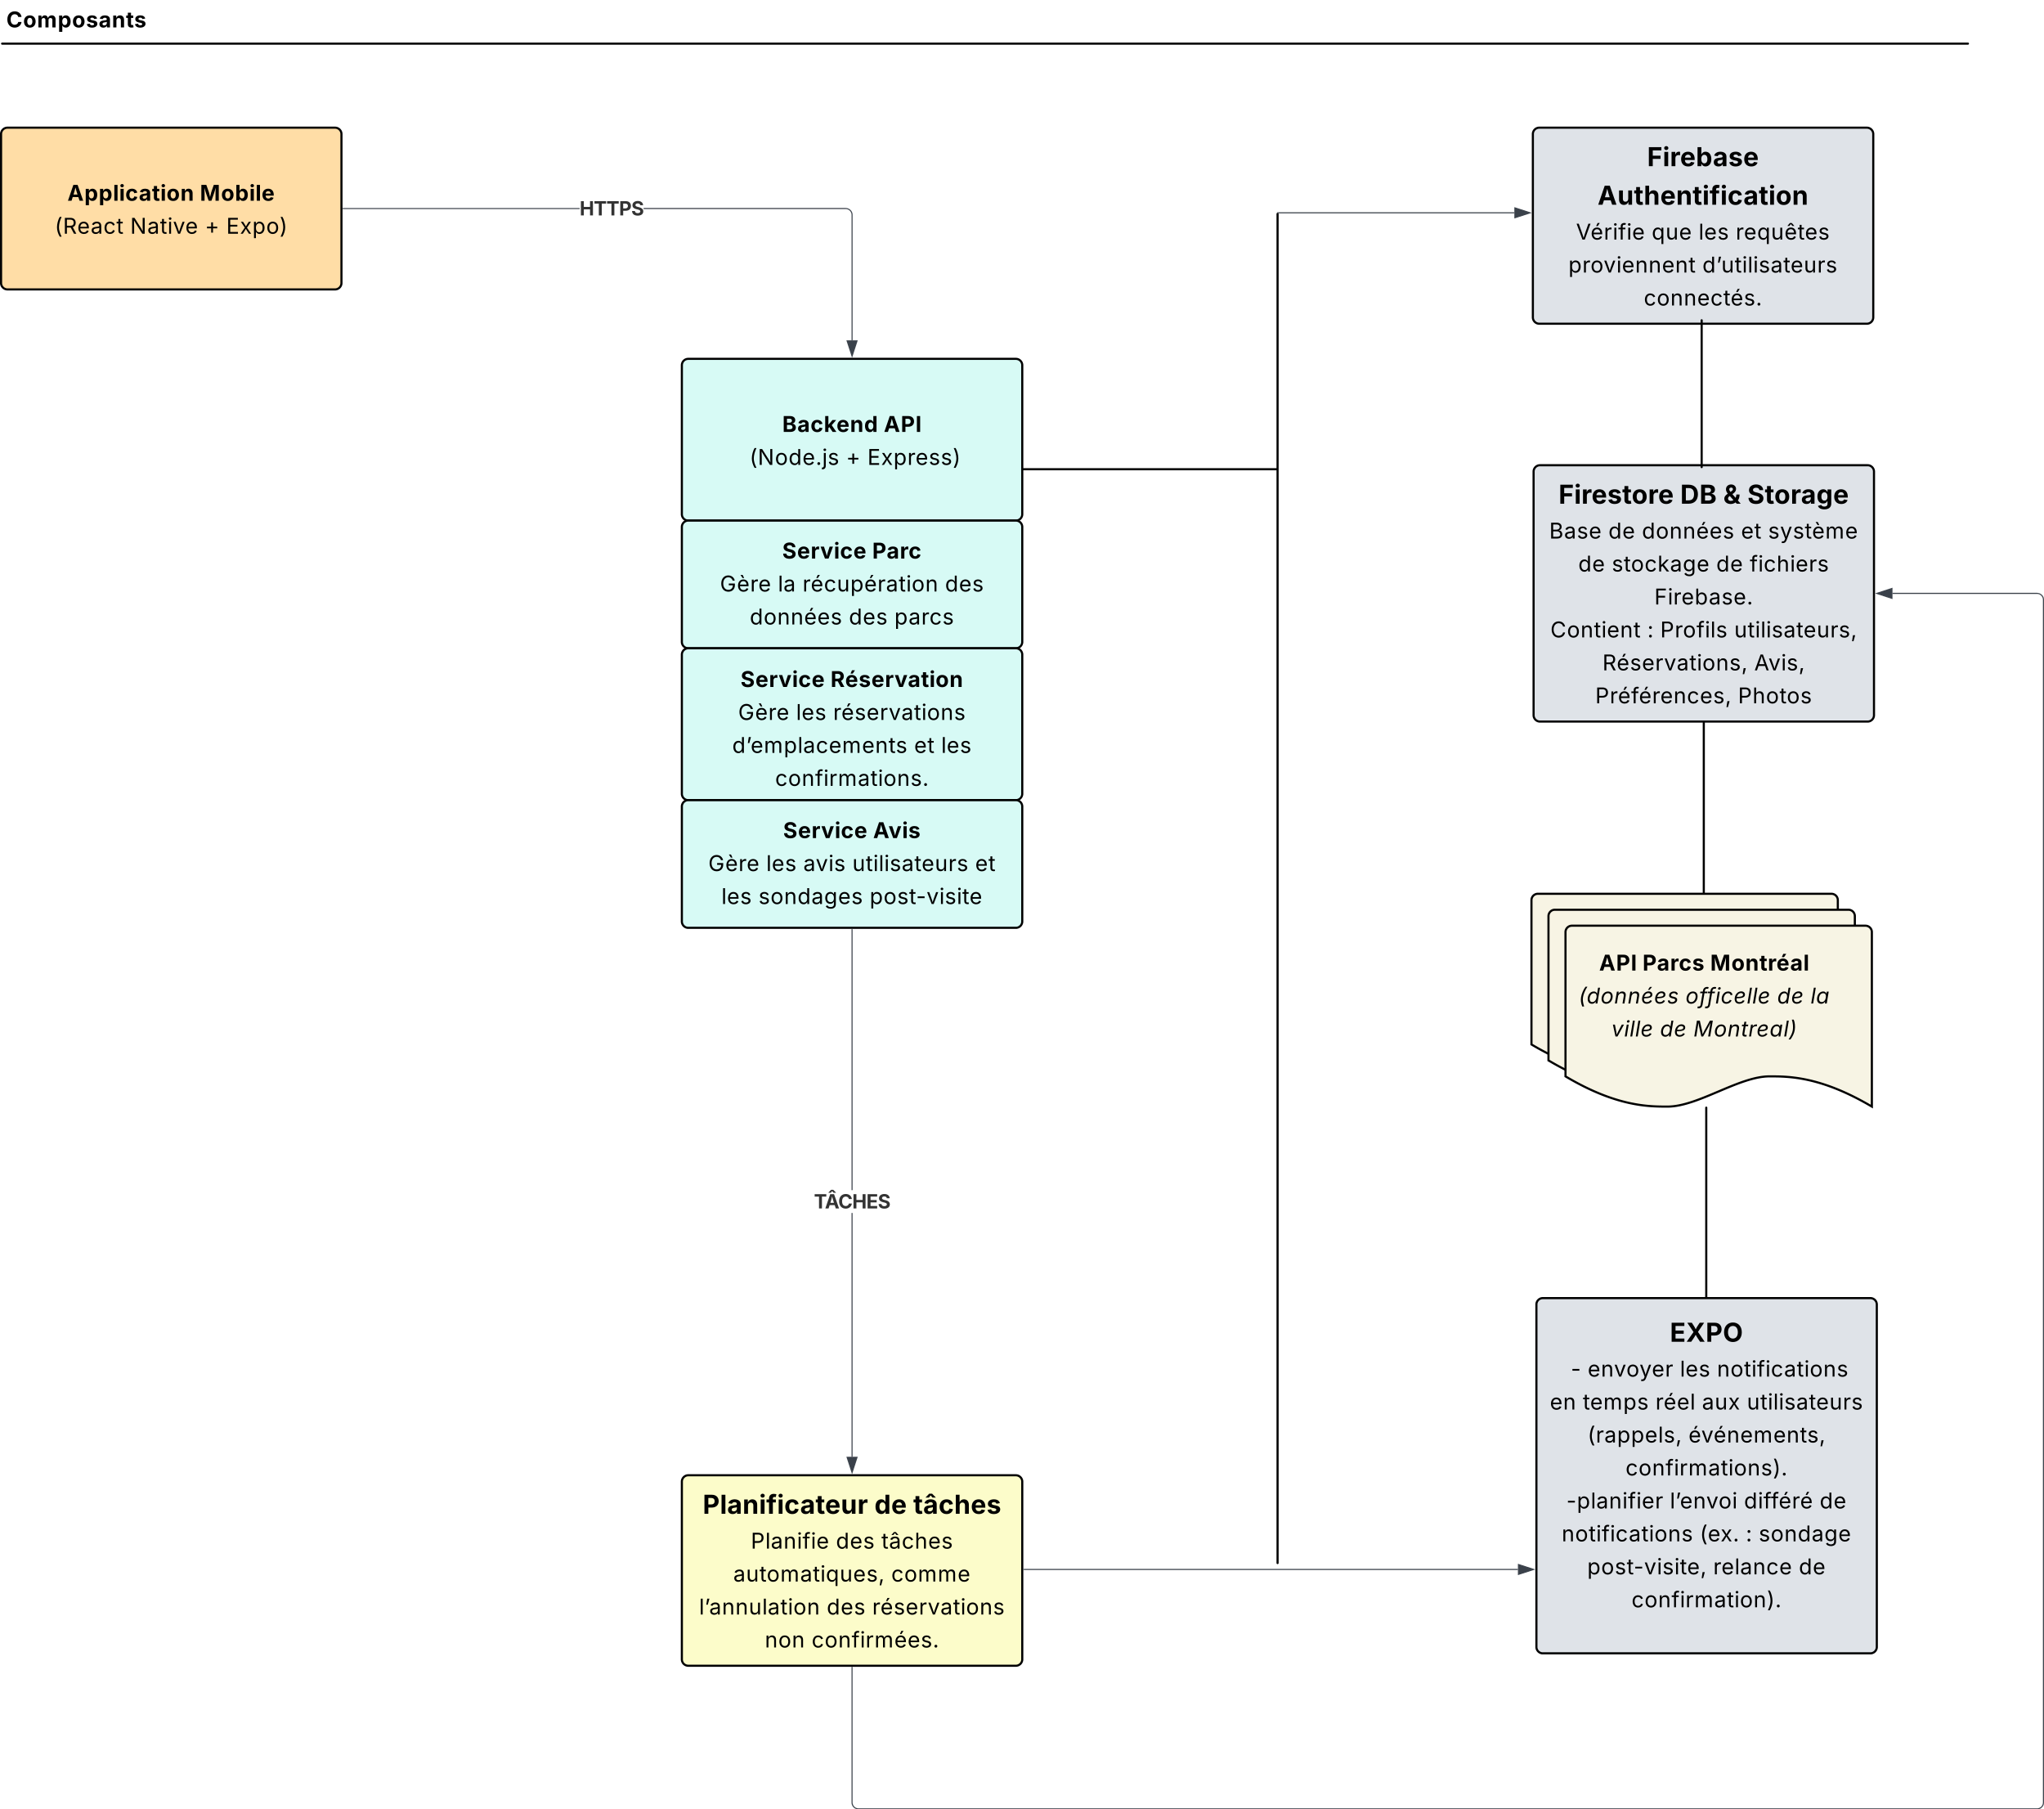 <svg xmlns="http://www.w3.org/2000/svg" xmlns:xlink="http://www.w3.org/1999/xlink" xmlns:lucid="lucid" width="1921.5" height="1700.5"><g transform="translate(641 1400)" lucid:page-tab-id="0_0"><path d="M-1000-1500h2500V500h-2500z" fill="#fff"/><path d="M-640-1274a6 6 0 0 1 6-6h308a6 6 0 0 1 6 6v140a6 6 0 0 1-6 6h-308a6 6 0 0 1-6-6z" stroke="#000" stroke-width="2" fill="#ffdda6"/><use xlink:href="#a" transform="matrix(1,0,0,1,-628,-1268) translate(50.391 56.667)"/><use xlink:href="#b" transform="matrix(1,0,0,1,-628,-1268) translate(174.932 56.667)"/><use xlink:href="#c" transform="matrix(1,0,0,1,-628,-1268) translate(38.411 87.642)"/><use xlink:href="#d" transform="matrix(1,0,0,1,-628,-1268) translate(109.401 87.642)"/><use xlink:href="#e" transform="matrix(1,0,0,1,-628,-1268) translate(179.609 87.642)"/><use xlink:href="#f" transform="matrix(1,0,0,1,-628,-1268) translate(199.724 87.642)"/><path d="M0-1056.74a6 6 0 0 1 6-6h308a6 6 0 0 1 6 6v140a6 6 0 0 1-6 6H6a6 6 0 0 1-6-6z" stroke="#000" stroke-width="2" fill="#d7faf5"/><use xlink:href="#g" transform="matrix(1,0,0,1,12,-1050.738) translate(82.411 56.667)"/><use xlink:href="#h" transform="matrix(1,0,0,1,12,-1050.738) translate(177.849 56.667)"/><use xlink:href="#i" transform="matrix(1,0,0,1,12,-1050.738) translate(45.609 87.642)"/><use xlink:href="#j" transform="matrix(1,0,0,1,12,-1050.738) translate(51.609 87.642)"/><use xlink:href="#e" transform="matrix(1,0,0,1,12,-1050.738) translate(142.328 87.642)"/><use xlink:href="#k" transform="matrix(1,0,0,1,12,-1050.738) translate(162.443 87.642)"/><path d="M0-904.74a6 6 0 0 1 6-6h308a6 6 0 0 1 6 6v108a6 6 0 0 1-6 6H6a6 6 0 0 1-6-6z" stroke="#000" stroke-width="2" fill="#d7faf5"/><use xlink:href="#l" transform="matrix(1,0,0,1,12,-898.738) translate(82.38 23.667)"/><use xlink:href="#m" transform="matrix(1,0,0,1,12,-898.738) translate(166.964 23.667)"/><use xlink:href="#n" transform="matrix(1,0,0,1,12,-898.738) translate(23.828 54.642)"/><use xlink:href="#o" transform="matrix(1,0,0,1,12,-898.738) translate(78.297 54.642)"/><use xlink:href="#p" transform="matrix(1,0,0,1,12,-898.738) translate(101.443 54.642)"/><use xlink:href="#q" transform="matrix(1,0,0,1,12,-898.738) translate(235.411 54.642)"/><use xlink:href="#r" transform="matrix(1,0,0,1,12,-898.738) translate(51.833 85.617)"/><use xlink:href="#s" transform="matrix(1,0,0,1,12,-898.738) translate(145.031 85.617)"/><use xlink:href="#t" transform="matrix(1,0,0,1,12,-898.738) translate(187.792 85.617)"/><path d="M0-784.74a6 6 0 0 1 6-6h308a6 6 0 0 1 6 6V-654a6 6 0 0 1-6 6H6a6 6 0 0 1-6-6z" stroke="#000" stroke-width="2" fill="#d7faf5"/><use xlink:href="#l" transform="matrix(1,0,0,1,12,-778.738) translate(43.177 24.385)"/><use xlink:href="#u" transform="matrix(1,0,0,1,12,-778.738) translate(127.76 24.385)"/><use xlink:href="#n" transform="matrix(1,0,0,1,12,-778.738) translate(40.911 55.36)"/><use xlink:href="#v" transform="matrix(1,0,0,1,12,-778.738) translate(95.38 55.36)"/><use xlink:href="#w" transform="matrix(1,0,0,1,12,-778.738) translate(130.245 55.36)"/><use xlink:href="#x" transform="matrix(1,0,0,1,12,-778.738) translate(35.354 86.335)"/><use xlink:href="#y" transform="matrix(1,0,0,1,12,-778.738) translate(206.365 86.335)"/><use xlink:href="#z" transform="matrix(1,0,0,1,12,-778.738) translate(231.781 86.335)"/><use xlink:href="#A" transform="matrix(1,0,0,1,12,-778.738) translate(75.687 117.31)"/><path d="M0-642a6 6 0 0 1 6-6h308a6 6 0 0 1 6 6v108a6 6 0 0 1-6 6H6a6 6 0 0 1-6-6z" stroke="#000" stroke-width="2" fill="#d7faf5"/><use xlink:href="#l" transform="matrix(1,0,0,1,12,-636) translate(83.208 23.667)"/><use xlink:href="#B" transform="matrix(1,0,0,1,12,-636) translate(167.792 23.667)"/><use xlink:href="#n" transform="matrix(1,0,0,1,12,-636) translate(12.859 54.642)"/><use xlink:href="#v" transform="matrix(1,0,0,1,12,-636) translate(67.328 54.642)"/><use xlink:href="#C" transform="matrix(1,0,0,1,12,-636) translate(102.193 54.642)"/><use xlink:href="#D" transform="matrix(1,0,0,1,12,-636) translate(148.276 54.642)"/><use xlink:href="#E" transform="matrix(1,0,0,1,12,-636) translate(263.724 54.642)"/><use xlink:href="#v" transform="matrix(1,0,0,1,12,-636) translate(25.187 85.617)"/><use xlink:href="#F" transform="matrix(1,0,0,1,12,-636) translate(60.052 85.617)"/><use xlink:href="#G" transform="matrix(1,0,0,1,12,-636) translate(164.531 85.617)"/><path d="M0-7.5a6 6 0 0 1 6-6h308a6 6 0 0 1 6 6v167a6 6 0 0 1-6 6H6a6 6 0 0 1-6-6z" stroke="#000" stroke-width="2" fill="#fcfcca"/><use xlink:href="#H" transform="matrix(1,0,0,1,12,-1.489) translate(7.612 24.18)"/><use xlink:href="#I" transform="matrix(1,0,0,1,12,-1.489) translate(169.048 24.18)"/><use xlink:href="#J" transform="matrix(1,0,0,1,12,-1.489) translate(205.562 24.18)"/><use xlink:href="#K" transform="matrix(1,0,0,1,12,-1.489) translate(52.818 56.907)"/><use xlink:href="#s" transform="matrix(1,0,0,1,12,-1.489) translate(132.859 56.907)"/><use xlink:href="#L" transform="matrix(1,0,0,1,12,-1.489) translate(175.62 56.907)"/><use xlink:href="#M" transform="matrix(1,0,0,1,12,-1.489) translate(36.359 87.882)"/><use xlink:href="#N" transform="matrix(1,0,0,1,12,-1.489) translate(184.849 87.882)"/><use xlink:href="#O" transform="matrix(1,0,0,1,12,-1.489) translate(4.193 118.857)"/><use xlink:href="#s" transform="matrix(1,0,0,1,12,-1.489) translate(124.203 118.857)"/><use xlink:href="#w" transform="matrix(1,0,0,1,12,-1.489) translate(166.964 118.857)"/><use xlink:href="#P" transform="matrix(1,0,0,1,12,-1.489) translate(66.01 149.832)"/><use xlink:href="#Q" transform="matrix(1,0,0,1,12,-1.489) translate(110.01 149.832)"/><path d="M800-1274a6 6 0 0 1 6-6h308a6 6 0 0 1 6 6v172.24a6 6 0 0 1-6 6H806a6 6 0 0 1-6-6z" stroke="#000" stroke-width="2" fill="#dfe3e8"/><g><use xlink:href="#R" transform="matrix(1,0,0,1,812,-1268) translate(95.423 24.18)"/><use xlink:href="#S" transform="matrix(1,0,0,1,812,-1268) translate(48.849 60.421)"/><use xlink:href="#T" transform="matrix(1,0,0,1,812,-1268) translate(28.609 93.148)"/><use xlink:href="#U" transform="matrix(1,0,0,1,812,-1268) translate(99.714 93.148)"/><use xlink:href="#v" transform="matrix(1,0,0,1,812,-1268) translate(143.828 93.148)"/><use xlink:href="#V" transform="matrix(1,0,0,1,812,-1268) translate(178.693 93.148)"/><use xlink:href="#W" transform="matrix(1,0,0,1,812,-1268) translate(21.417 124.123)"/><use xlink:href="#X" transform="matrix(1,0,0,1,812,-1268) translate(147.354 124.123)"/><use xlink:href="#Y" transform="matrix(1,0,0,1,812,-1268) translate(92.286 155.098)"/></g><path d="M800.68-956.77a6 6 0 0 1 6-6h308a6 6 0 0 1 6 6v228.93a6 6 0 0 1-6 6h-308a6 6 0 0 1-6-6z" stroke="#000" stroke-width="2" fill="#dfe3e8"/><g><use xlink:href="#Z" transform="matrix(1,0,0,1,812.68,-950.768) translate(11.506 24.18)"/><use xlink:href="#aa" transform="matrix(1,0,0,1,812.68,-950.768) translate(125.861 24.18)"/><use xlink:href="#ab" transform="matrix(1,0,0,1,812.68,-950.768) translate(166.312 24.18)"/><use xlink:href="#ac" transform="matrix(1,0,0,1,812.68,-950.768) translate(188.993 24.18)"/><use xlink:href="#ad" transform="matrix(1,0,0,1,812.68,-950.768) translate(2.703 56.907)"/><use xlink:href="#ae" transform="matrix(1,0,0,1,812.68,-950.768) translate(58.339 56.907)"/><use xlink:href="#r" transform="matrix(1,0,0,1,812.68,-950.768) translate(89.839 56.907)"/><use xlink:href="#y" transform="matrix(1,0,0,1,812.68,-950.768) translate(183.036 56.907)"/><use xlink:href="#af" transform="matrix(1,0,0,1,812.68,-950.768) translate(208.453 56.907)"/><use xlink:href="#ae" transform="matrix(1,0,0,1,812.68,-950.768) translate(30.01 87.882)"/><use xlink:href="#ag" transform="matrix(1,0,0,1,812.68,-950.768) translate(61.51 87.882)"/><use xlink:href="#ae" transform="matrix(1,0,0,1,812.68,-950.768) translate(159.729 87.882)"/><use xlink:href="#ah" transform="matrix(1,0,0,1,812.68,-950.768) translate(191.229 87.882)"/><use xlink:href="#ai" transform="matrix(1,0,0,1,812.68,-950.768) translate(101.516 118.857)"/><use xlink:href="#aj" transform="matrix(1,0,0,1,812.68,-950.768) translate(3.766 149.832)"/><use xlink:href="#ak" transform="matrix(1,0,0,1,812.68,-950.768) translate(94.911 149.832)"/><use xlink:href="#al" transform="matrix(1,0,0,1,812.68,-950.768) translate(107.057 149.832)"/><use xlink:href="#am" transform="matrix(1,0,0,1,812.68,-950.768) translate(176.641 149.832)"/><use xlink:href="#an" transform="matrix(1,0,0,1,812.68,-950.768) translate(52.719 180.807)"/><use xlink:href="#ao" transform="matrix(1,0,0,1,812.68,-950.768) translate(195.448 180.807)"/><use xlink:href="#ap" transform="matrix(1,0,0,1,812.68,-950.768) translate(45.974 211.782)"/><use xlink:href="#aq" transform="matrix(1,0,0,1,812.68,-950.768) translate(180.172 211.782)"/></g><path d="M803.33-174a6 6 0 0 1 6-6h308a6 6 0 0 1 6 6v321.85a6 6 0 0 1-6 6h-308a6 6 0 0 1-6-6z" stroke="#000" stroke-width="2" fill="#dfe3e8"/><g><use xlink:href="#ar" transform="matrix(1,0,0,1,815.329,-168) translate(113.503 29.024)"/><use xlink:href="#as" transform="matrix(1,0,0,1,815.329,-168) translate(14.411 61.751)"/><use xlink:href="#at" transform="matrix(1,0,0,1,815.329,-168) translate(20.411 61.751)"/><use xlink:href="#au" transform="matrix(1,0,0,1,815.329,-168) translate(36.224 61.751)"/><use xlink:href="#v" transform="matrix(1,0,0,1,815.329,-168) translate(122.943 61.751)"/><use xlink:href="#av" transform="matrix(1,0,0,1,815.329,-168) translate(157.807 61.751)"/><use xlink:href="#aw" transform="matrix(1,0,0,1,815.329,-168) translate(0.667 92.726)"/><use xlink:href="#ax" transform="matrix(1,0,0,1,815.329,-168) translate(31.708 92.726)"/><use xlink:href="#ay" transform="matrix(1,0,0,1,815.329,-168) translate(99.927 92.726)"/><use xlink:href="#az" transform="matrix(1,0,0,1,815.329,-168) translate(143.646 92.726)"/><use xlink:href="#aA" transform="matrix(1,0,0,1,815.329,-168) translate(185.885 92.726)"/><use xlink:href="#aB" transform="matrix(1,0,0,1,815.329,-168) translate(36.047 123.701)"/><use xlink:href="#aC" transform="matrix(1,0,0,1,815.329,-168) translate(130.974 123.701)"/><use xlink:href="#aD" transform="matrix(1,0,0,1,815.329,-168) translate(71.797 154.676)"/><use xlink:href="#aE" transform="matrix(1,0,0,1,815.329,-168) translate(16.203 185.651)"/><use xlink:href="#aF" transform="matrix(1,0,0,1,815.329,-168) translate(113.526 185.651)"/><use xlink:href="#aG" transform="matrix(1,0,0,1,815.329,-168) translate(183.182 185.651)"/><use xlink:href="#aH" transform="matrix(1,0,0,1,815.329,-168) translate(254.297 185.651)"/><use xlink:href="#aI" transform="matrix(1,0,0,1,815.329,-168) translate(11.781 216.626)"/><use xlink:href="#aJ" transform="matrix(1,0,0,1,815.329,-168) translate(141.563 216.626)"/><use xlink:href="#ak" transform="matrix(1,0,0,1,815.329,-168) translate(184.854 216.626)"/><use xlink:href="#aK" transform="matrix(1,0,0,1,815.329,-168) translate(197 216.626)"/><use xlink:href="#aL" transform="matrix(1,0,0,1,815.329,-168) translate(35.792 247.601)"/><use xlink:href="#aM" transform="matrix(1,0,0,1,815.329,-168) translate(154.219 247.601)"/><use xlink:href="#aH" transform="matrix(1,0,0,1,815.329,-168) translate(234.708 247.601)"/><use xlink:href="#aN" transform="matrix(1,0,0,1,815.329,-168) translate(77.427 278.576)"/><use xlink:href="#aO" transform="matrix(1,0,0,1,815.329,-168) translate(148 309.551)"/></g><path d="M798.68-554a6 6 0 0 1 6-6h276a6 6 0 0 1 6 6v164c-48.1-28.4-78.05-28.4-96.2-28.4-28.8 0-67.1 28.4-95.9 28.4-17.85 0-48.1 0-95.9-28.4z" stroke="#000" stroke-width="2" fill="#f7f4e4"/><path d="M814.68-539a6 6 0 0 1 6-6h276a6 6 0 0 1 6 6v164c-48.1-28.4-78.05-28.4-96.2-28.4-28.8 0-67.1 28.4-95.9 28.4-17.85 0-48.1 0-95.9-28.4z" stroke="#000" stroke-width="2" fill="#f7f4e4"/><path d="M830.68-524a6 6 0 0 1 6-6h276a6 6 0 0 1 6 6v164c-48.1-28.4-78.05-28.4-96.2-28.4-28.8 0-67.1 28.4-95.9 28.4-17.85 0-48.1 0-95.9-28.4z" stroke="#000" stroke-width="2" fill="#f7f4e4"/><g><use xlink:href="#aP" transform="matrix(1,0,0,1,835.68,-525) translate(26.625 37.167)"/><use xlink:href="#aQ" transform="matrix(1,0,0,1,835.68,-525) translate(67.417 37.167)"/><use xlink:href="#aR" transform="matrix(1,0,0,1,835.68,-525) translate(131.073 37.167)"/><use xlink:href="#aS" transform="matrix(1,0,0,1,835.68,-525) translate(7.385 68.142)"/><use xlink:href="#aT" transform="matrix(1,0,0,1,835.68,-525) translate(107.844 68.142)"/><use xlink:href="#aU" transform="matrix(1,0,0,1,835.68,-525) translate(194 68.142)"/><use xlink:href="#aV" transform="matrix(1,0,0,1,835.68,-525) translate(225.354 68.142)"/><use xlink:href="#aW" transform="matrix(1,0,0,1,835.68,-525) translate(38.089 99.117)"/><use xlink:href="#aU" transform="matrix(1,0,0,1,835.68,-525) translate(83.87 99.117)"/><use xlink:href="#aX" transform="matrix(1,0,0,1,835.68,-525) translate(115.224 99.117)"/></g><path d="M321.5 75h464.45" stroke="#3a414a" fill="none"/><path d="M321.5 75.47h-.5v-.94h.5z" stroke="#3a414a" stroke-width=".05" fill="#3a414a"/><path d="M800.7 75l-14.25 4.64v-9.28z" stroke="#3a414a" fill="#3a414a"/><path d="M160.47-30.87h-.94V-260h.94zm0-250.63h-.94v-245h.94z" stroke="#3a414a" stroke-width=".05" fill="#3a414a"/><path d="M160.47-526.5h-.94v-.5h.94z" fill="#3a414a"/><path stroke="#3a414a" stroke-width=".05" fill="#3a414a"/><path d="M160-16.1l-4.63-14.27h9.26z" fill="#3a414a"/><path d="M160-14.57l-5.3-16.28h10.6zm-3.98-15.33L160-17.64l3.98-12.26z" stroke="#3a414a" stroke-width=".05" fill="#3a414a"/><g><use xlink:href="#aY" transform="matrix(1,0,0,1,124.158,-281.5) translate(0 17.222)"/></g><path d="M155-1204.4l1 .24.94.4.87.52.78.66.66.77.53.86.4.94.23 1 .07.98v117.9h-.94v-117.86l-.07-.88-.2-.85-.34-.8-.45-.75-.56-.66-.65-.57-.74-.45-.8-.33-.84-.2-.88-.08H-35.95v-.94h189.97zm-473.5.88v-.95h222.37v.94z" stroke="#3a414a" stroke-width=".05" fill="#3a414a"/><path d="M-318.5-1203.53h-.5v-.94h.5z" fill="#3a414a"/><path stroke="#3a414a" stroke-width=".05" fill="#3a414a"/><path d="M160-1065.36l-4.63-14.26h9.26z" fill="#3a414a"/><path d="M160-1063.82l-5.3-16.28h10.6zm-3.98-15.33l3.98 12.26 3.98-12.25z" stroke="#3a414a" stroke-width=".05" fill="#3a414a"/><g><use xlink:href="#aZ" transform="matrix(1,0,0,1,-96.126,-1214.755) translate(0 17.222)"/></g><g><path d="M960.68-720.84V-561" stroke="#000" stroke-width="2" stroke-linecap="round" fill="none"/></g><g><path d="M963-359v178" stroke="#000" stroke-width="2" stroke-linecap="round" fill="none"/></g><g><path d="M958.68-1099v138" stroke="#000" stroke-width="2" stroke-linecap="round" fill="none"/></g><g><path d="M560-1199V69" stroke="#000" stroke-width="2" stroke-linecap="round" fill="none"/></g><path d="M560.42-1200h222.2" stroke="#3a414a" fill="none"/><path d="M560.48-1199.66l-.25-.3-.7.14v-.62h.95z" stroke="#3a414a" stroke-width=".05" fill="#3a414a"/><path d="M797.38-1200l-14.26 4.63v-9.27z" stroke="#3a414a" fill="#3a414a"/><path d="M-639-1359h1848" stroke="#000" stroke-width="2" stroke-linecap="round" fill="none"/><path d="M-620-1394a6 6 0 0 1 6-6h89.25a6 6 0 0 1 6 6v23.8a6 6 0 0 1-6 6H-614a6 6 0 0 1-6-6z" fill="#fff" fill-opacity="0"/><g><use xlink:href="#ba" transform="matrix(1,0,0,1,-615,-1395) translate(-20.042 20.76)"/></g><path d="M321-959h238" stroke="#000" stroke-width="2" stroke-linecap="round" fill="none"/><path d="M1275-842.7l1 .24.94.4.87.52.78.66.66.77.53.86.4.94.23.98.07 1V294.02l-.07 1-.24.98-.4.94-.52.87-.66.78-.77.66-.86.53-.94.4-1 .23-.98.08H165.98l-1-.08-.98-.24-.94-.4-.87-.52-.78-.66-.66-.77-.53-.86-.4-.94-.23-1-.07-.98V167h.94v126.98l.07.88.2.85.34.8.45.75.56.66.65.57.74.45.8.33.84.2.88.07h1107.96l.88-.06.85-.2.8-.34.75-.45.66-.56.57-.65.45-.74.33-.8.2-.84.08-.88V-836.3l-.07-.87-.2-.84-.34-.8-.45-.75-.56-.66-.65-.57-.74-.46-.8-.33-.84-.2-.88-.07h-135.92v-.95h135.96z" stroke="#3a414a" stroke-width=".05" fill="#3a414a"/><path d="M160.47 167h-.94v-.5h.94z" fill="#3a414a"/><path stroke="#3a414a" stroke-width=".05" fill="#3a414a"/><path d="M1137.56-837.67l-14.26-4.63 14.26-4.64z" fill="#3a414a"/><path d="M1138.04-837l-16.28-5.3 16.28-5.3zm-13.2-5.3l12.25 3.98v-7.96z" stroke="#3a414a" stroke-width=".05" fill="#3a414a"/><defs><path d="M49 0l509-1490h400L1480 0h-339l-115-346H497L386 0H49zm524-585h374c-75-213-124-402-192-666-66 268-110 453-182 666" id="bb"/><path d="M128 418v-1536h295v188h14c41-89 129-202 319-202 248 0 453 193 453 575 0 372-197 576-455 576-183 0-275-108-317-198h-9v597H128zm534-640c156 0 240-139 240-336 0-196-83-334-240-334-154 0-241 131-241 334 0 202 88 336 241 336" id="bc"/><path d="M428-1490V0H128v-1490h300" id="bd"/><path d="M128 0v-1118h300V0H128zm150-1264c-91 0-165-68-165-154 0-85 74-154 165-154 90 0 165 69 165 154 0 86-75 154-165 154" id="be"/><path d="M628 22C291 22 81-210 81-554c0-346 210-578 547-578 265 0 455 142 497 372l-279 52c-25-116-99-188-215-188-160 0-244 139-244 341 0 200 84 341 244 341 116 0 193-74 217-195l279 51C1085-123 896 22 628 22" id="bf"/><path d="M440 22C227 22 68-92 68-313c0-250 202-322 422-343 195-21 271-24 271-105 0-95-63-149-175-149-116 0-187 57-211 129l-275-46c57-194 237-305 487-305 240 0 474 108 474 379V0H777v-155h-10C713-51 605 22 440 22zm85-211c140 0 238-93 238-211v-121c-37 26-156 42-222 51-111 16-185 59-185 149 0 87 70 132 169 132" id="bg"/><path d="M683-1118v229H474v562c0 71 29 104 102 104 23 0 73-7 95-13l43 225C647 9 580 16 520 16 296 16 174-96 174-301v-588H20v-229h154v-266h300v266h209" id="bh"/><path d="M628 22C291 22 81-210 81-554c0-346 210-578 547-578 336 0 547 232 547 578 0 344-211 576-547 576zm0-236c160 0 242-146 242-341 0-197-82-341-242-341S387-753 387-555c0 195 81 341 241 341" id="bi"/><path d="M428-647V0H128v-1118h283l4 231c63-156 176-245 348-245 232 0 384 159 384 421V0H847v-659c0-139-76-222-202-222-128 0-217 86-217 234" id="bj"/><g id="a"><use transform="matrix(0.01,0,0,0.01,0,0)" xlink:href="#bb"/><use transform="matrix(0.01,0,0,0.01,15.927,0)" xlink:href="#bc"/><use transform="matrix(0.01,0,0,0.01,29.375,0)" xlink:href="#bc"/><use transform="matrix(0.01,0,0,0.01,42.823,0)" xlink:href="#bd"/><use transform="matrix(0.01,0,0,0.01,48.604,0)" xlink:href="#be"/><use transform="matrix(0.01,0,0,0.01,54.385,0)" xlink:href="#bf"/><use transform="matrix(0.01,0,0,0.01,67.146,0)" xlink:href="#bg"/><use transform="matrix(0.01,0,0,0.01,79.531,0)" xlink:href="#bh"/><use transform="matrix(0.01,0,0,0.01,87.344,0)" xlink:href="#be"/><use transform="matrix(0.01,0,0,0.01,93.125,0)" xlink:href="#bi"/><use transform="matrix(0.01,0,0,0.01,106.208,0)" xlink:href="#bj"/></g><path d="M135 0v-1490h468l242 684c30 94 76 293 111 455 34-161 80-360 110-455l238-684h470V0h-307c0-447-3-765 11-1227-122 503-246 788-395 1227H826C676-435 552-717 427-1215c15 453 11 775 11 1215H135" id="bk"/><path d="M754 19C571 19 479-89 437-179h-14V0H128v-1490h300v560h9c41-89 129-202 319-202 248 0 453 193 453 575 0 372-197 576-455 576zm-92-241c156 0 240-139 240-336 0-196-83-334-240-334-154 0-241 131-241 334 0 202 88 336 241 336" id="bl"/><path d="M633 22C291 22 81-200 81-553c0-345 210-579 537-579 292 0 525 185 525 567v84H378c7 183 109 277 260 277 105 0 184-46 216-132l272 51C1071-99 893 22 633 22zM380-669h474c-15-146-94-237-233-237-143 0-229 99-241 237" id="bm"/><g id="b"><use transform="matrix(0.01,0,0,0.01,0,0)" xlink:href="#bk"/><use transform="matrix(0.01,0,0,0.01,19.875,0)" xlink:href="#bi"/><use transform="matrix(0.01,0,0,0.01,32.958,0)" xlink:href="#bl"/><use transform="matrix(0.01,0,0,0.01,46.406,0)" xlink:href="#be"/><use transform="matrix(0.01,0,0,0.01,52.187,0)" xlink:href="#bd"/><use transform="matrix(0.01,0,0,0.01,57.969,0)" xlink:href="#bm"/></g><path d="M218-607c0-325 108-727 258-974h175c-155 315-250 682-250 974 0 265 78 531 250 886H476C306-10 218-315 218-607" id="bn"/><path d="M180 0v-1490h510c348 0 508 194 508 460 0 198-88 351-276 417L1256 0h-220L726-579c-117 2-238 0-356 1V0H180zm190-747h312c235 0 327-108 327-283 0-177-92-293-329-293H370v576" id="bo"/><path d="M628 24c-324 0-524-230-524-574 0-343 198-582 503-582 237 0 487 146 487 559v75H286c9 234 145 362 343 362 132 0 231-58 273-172l174 48C1024-91 857 24 628 24zM287-650h624c-17-190-120-322-304-322-192 0-309 151-320 322" id="bp"/><path d="M471 26C259 26 90-98 90-318c0-256 228-303 435-329 202-27 287-16 287-108 0-139-79-219-234-219-161 0-248 86-283 164l-173-57c86-203 278-265 451-265 150 0 419 46 419 395V0H815v-152h-12C765-73 660 26 471 26zm31-159c199 0 310-134 310-271v-155c-30 35-226 55-295 64-131 17-246 59-246 186 0 116 97 176 231 176" id="bq"/><path d="M613 24c-304 0-509-231-509-576 0-350 205-580 509-580 216 0 392 114 453 309l-173 49c-33-115-133-197-280-197-223 0-326 196-326 419 0 220 103 415 326 415 150 0 252-85 285-206l172 49C1010-95 832 24 613 24" id="br"/><path d="M598-1118v154H368v674c0 100 37 144 132 144 23 0 62-6 92-12L629-6c-37 13-88 20-134 20-193 0-307-107-307-290v-688H20v-154h168v-266h180v266h230" id="bs"/><g id="c"><use transform="matrix(0.01,0,0,0.01,0,0)" xlink:href="#bn"/><use transform="matrix(0.01,0,0,0.01,7.781,0)" xlink:href="#bo"/><use transform="matrix(0.01,0,0,0.01,21.198,0)" xlink:href="#bp"/><use transform="matrix(0.01,0,0,0.01,33.844,0)" xlink:href="#bq"/><use transform="matrix(0.01,0,0,0.01,45.823,0)" xlink:href="#br"/><use transform="matrix(0.01,0,0,0.01,58.01,0)" xlink:href="#bs"/></g><path d="M180 0v-1490h224l606 953c40 63 108 177 176 312-27-437-7-821-13-1265h190V0h-226C860-448 622-778 356-1262c27 476 11 792 15 1262H180" id="bt"/><path d="M158 0v-1118h180V0H158zm91-1301c-68 0-125-53-125-119s57-119 125-119c69 0 126 53 126 119s-57 119-126 119" id="bu"/><path d="M481 0L54-1118h197c107 314 236 620 325 951 87-331 217-637 324-951h197L670 0H481" id="bv"/><g id="d"><use transform="matrix(0.01,0,0,0.01,0,0)" xlink:href="#bt"/><use transform="matrix(0.01,0,0,0.01,16.073,0)" xlink:href="#bq"/><use transform="matrix(0.01,0,0,0.01,28.052,0)" xlink:href="#bs"/><use transform="matrix(0.01,0,0,0.01,35.031,0)" xlink:href="#bu"/><use transform="matrix(0.01,0,0,0.01,40.198,0)" xlink:href="#bv"/><use transform="matrix(0.01,0,0,0.01,51.771,0)" xlink:href="#bp"/></g><path d="M593-100v-404H195v-159h398v-403h169v403h398v159H762v404H593" id="bw"/><use transform="matrix(0.01,0,0,0.01,0,0)" xlink:href="#bw" id="e"/><path d="M180 0v-1490h908v168H370v486h669v168H370v500h727V0H180" id="bx"/><path d="M65 0l393-574-370-544h210c88 136 192 297 267 435 67-142 176-302 264-435h206L661-564 1053 0H844c-94-144-206-310-287-458C484-308 366-142 273 0H65" id="by"/><path d="M158 418v-1536h174v179h20c37-59 106-193 324-193 279 0 474 222 474 576 0 356-194 580-473 580-213 0-288-135-325-197h-14v591H158zm492-555c209 0 317-186 317-421 0-232-105-413-317-413-206 0-314 166-314 413 0 249 111 421 314 421" id="bz"/><path d="M613 24c-304 0-509-231-509-576 0-350 205-580 509-580 305 0 511 230 511 580 0 345-206 576-511 576zm0-161c226 0 329-195 329-415 0-222-103-419-329-419-223 0-326 196-326 419 0 220 103 415 326 415" id="bA"/><path d="M96 279C273-86 346-350 346-607c0-292-95-659-250-974h175c150 246 258 650 258 974 0 297-91 602-258 886H96" id="bB"/><g id="f"><use transform="matrix(0.01,0,0,0.01,0,0)" xlink:href="#bx"/><use transform="matrix(0.01,0,0,0.01,12.823,0)" xlink:href="#by"/><use transform="matrix(0.01,0,0,0.01,24.469,0)" xlink:href="#bz"/><use transform="matrix(0.01,0,0,0.01,37.531,0)" xlink:href="#bA"/><use transform="matrix(0.01,0,0,0.01,50.083,0)" xlink:href="#bB"/></g><path d="M135 0v-1490h591c327 0 492 160 492 383 0 177-115 286-268 320v15c168 8 326 140 326 361 0 236-176 411-512 411H135zm305-251h264c179 0 258-76 258-189 0-125-97-215-250-215H440v404zm0-613h241c131 0 228-74 228-194 0-109-79-183-222-183H440v377" id="bC"/><path d="M128 0v-1490h300v802h17l366-430h347L740-633 1179 0H826L514-456l-86 97V0H128" id="bD"/><path d="M537 19C279 19 81-185 81-557c0-382 206-575 454-575 190 0 278 113 318 202h10v-560h300V0H868v-179h-15C812-89 719 19 537 19zm92-241c153 0 240-134 240-336 0-203-86-334-240-334-158 0-240 138-240 334 0 197 84 336 240 336" id="bE"/><g id="g"><use transform="matrix(0.01,0,0,0.01,0,0)" xlink:href="#bC"/><use transform="matrix(0.01,0,0,0.01,14.115,0)" xlink:href="#bg"/><use transform="matrix(0.01,0,0,0.01,26.5,0)" xlink:href="#bf"/><use transform="matrix(0.01,0,0,0.01,39.052,0)" xlink:href="#bD"/><use transform="matrix(0.01,0,0,0.01,50.948,0)" xlink:href="#bm"/><use transform="matrix(0.01,0,0,0.01,63.656,0)" xlink:href="#bj"/><use transform="matrix(0.01,0,0,0.01,76.938,0)" xlink:href="#bE"/></g><path d="M135 0v-1490h581c339 0 533 210 533 503 0 295-197 500-540 500H440V0H135zm305-733h220c186 0 274-104 274-254s-88-251-275-251H440v505" id="bF"/><path d="M440-1490V0H135v-1490h305" id="bG"/><g id="h"><use transform="matrix(0.01,0,0,0.01,0,0)" xlink:href="#bb"/><use transform="matrix(0.01,0,0,0.01,15.927,0)" xlink:href="#bF"/><use transform="matrix(0.01,0,0,0.01,29.75,0)" xlink:href="#bG"/></g><path d="M577 24c-279 0-473-224-473-580 0-354 195-576 474-576 218 0 287 134 324 193h14v-551h180V0H922v-173h-20C865-111 790 24 577 24zm27-161c203 0 314-172 314-421 0-247-108-413-314-413-212 0-317 181-317 413 0 235 108 421 317 421" id="bH"/><path d="M295 13c-75 0-135-60-135-135s60-135 135-135 135 60 135 135S370 13 295 13" id="bI"/><path d="M157-1118h181V80c1 225-123 350-364 338V252c126 9 184-48 183-172v-1198zm91-183c-68 0-125-53-125-119s57-119 125-119c69 0 126 53 126 119s-57 119-126 119" id="bJ"/><path d="M538 24C308 24 148-78 108-271l171-41c32 123 123 178 257 178 156 0 256-77 256-169 0-77-54-128-164-154l-186-44c-203-48-300-148-300-305 0-192 176-326 414-326 230 0 351 112 402 269l-163 42c-31-80-94-158-238-158-133 0-233 69-233 162 0 83 57 129 188 160l169 40c203 48 298 149 298 302 0 196-179 339-441 339" id="bK"/><g id="j"><use transform="matrix(0.01,0,0,0.01,0,0)" xlink:href="#bn"/><use transform="matrix(0.01,0,0,0.01,7.781,0)" xlink:href="#bt"/><use transform="matrix(0.01,0,0,0.01,23.854,0)" xlink:href="#bA"/><use transform="matrix(0.01,0,0,0.01,36.646,0)" xlink:href="#bH"/><use transform="matrix(0.01,0,0,0.01,49.708,0)" xlink:href="#bp"/><use transform="matrix(0.01,0,0,0.01,62.146,0)" xlink:href="#bI"/><use transform="matrix(0.01,0,0,0.01,68.292,0)" xlink:href="#bJ"/><use transform="matrix(0.01,0,0,0.01,73.458,0)" xlink:href="#bK"/></g><path d="M158 0v-1118h174v172h12c41-113 157-188 290-188 26 0 70 2 91 3v181c-11-2-60-10-108-10-161 0-279 109-279 260V0H158" id="bL"/><g id="k"><use transform="matrix(0.01,0,0,0.01,0,0)" xlink:href="#bx"/><use transform="matrix(0.01,0,0,0.01,12.823,0)" xlink:href="#by"/><use transform="matrix(0.01,0,0,0.01,24.469,0)" xlink:href="#bz"/><use transform="matrix(0.01,0,0,0.01,37.531,0)" xlink:href="#bL"/><use transform="matrix(0.01,0,0,0.01,45.208,0)" xlink:href="#bp"/><use transform="matrix(0.01,0,0,0.01,57.646,0)" xlink:href="#bK"/><use transform="matrix(0.01,0,0,0.01,68.906,0)" xlink:href="#bK"/><use transform="matrix(0.01,0,0,0.01,80.167,0)" xlink:href="#bB"/></g><path d="M681 22C323 22 94-145 85-462h297c10 151 131 226 296 226 163 0 271-77 271-190 0-102-95-149-257-189l-164-41c-252-61-403-188-403-405 0-269 236-449 560-449 330 0 546 183 551 445H941c-11-119-106-188-259-188-156 0-244 72-244 172-3 156 226 185 373 221 250 61 445 186 445 436 0 271-213 446-575 446" id="bM"/><path d="M128 0v-1118h290v195h12c54-169 184-238 367-200v268c-27-8-86-15-130-15-138 0-239 95-239 234V0H128" id="bN"/><path d="M443 0L31-1118h319c90 293 199 572 268 885 66-313 175-593 264-885h315L784 0H443" id="bO"/><g id="l"><use transform="matrix(0.01,0,0,0.01,0,0)" xlink:href="#bM"/><use transform="matrix(0.01,0,0,0.01,13.969,0)" xlink:href="#bm"/><use transform="matrix(0.01,0,0,0.01,26.677,0)" xlink:href="#bN"/><use transform="matrix(0.01,0,0,0.01,35.698,0)" xlink:href="#bO"/><use transform="matrix(0.01,0,0,0.01,48.49,0)" xlink:href="#be"/><use transform="matrix(0.01,0,0,0.01,54.271,0)" xlink:href="#bf"/><use transform="matrix(0.01,0,0,0.01,66.823,0)" xlink:href="#bm"/></g><g id="m"><use transform="matrix(0.01,0,0,0.01,0,0)" xlink:href="#bF"/><use transform="matrix(0.01,0,0,0.01,13.552,0)" xlink:href="#bg"/><use transform="matrix(0.01,0,0,0.01,25.937,0)" xlink:href="#bN"/><use transform="matrix(0.01,0,0,0.01,34.104,0)" xlink:href="#bf"/></g><path d="M789 20c-398 0-667-293-667-764 0-473 273-766 655-766 315 0 558 198 612 487h-196c-61-191-204-311-415-311-262 0-471 207-471 590 0 380 208 588 482 588 249 0 420-165 425-427H828v-166h572v163c0 370-256 606-611 606" id="bP"/><path d="M628 24c-324 0-524-230-524-574 0-343 198-582 503-582 237 0 487 146 487 559v75H286c9 234 145 362 343 362 132 0 231-58 273-172l174 48C1024-91 857 24 628 24zM287-650h624c-17-190-120-322-304-322-192 0-309 151-320 322zm245-614l-193-294h201l140 294H532" id="bQ"/><g id="n"><use transform="matrix(0.01,0,0,0.01,0,0)" xlink:href="#bP"/><use transform="matrix(0.01,0,0,0.01,15.917,0)" xlink:href="#bQ"/><use transform="matrix(0.01,0,0,0.01,28.354,0)" xlink:href="#bL"/><use transform="matrix(0.01,0,0,0.01,36.031,0)" xlink:href="#bp"/></g><path d="M338-1490V0H158v-1490h180" id="bR"/><g id="o"><use transform="matrix(0.01,0,0,0.01,0,0)" xlink:href="#bR"/><use transform="matrix(0.01,0,0,0.01,5.167,0)" xlink:href="#bq"/></g><path d="M628 24c-324 0-524-230-524-574 0-343 198-582 503-582 237 0 487 146 487 559v75H286c9 234 145 362 343 362 132 0 231-58 273-172l174 48C1024-91 857 24 628 24zM287-650h624c-17-190-120-322-304-322-192 0-309 151-320 322zm237-614l140-294h201l-194 294H524" id="bS"/><path d="M537 14c-226 0-379-139-379-422v-710h180v695c0 172 97 275 253 275 160 0 281-109 281-300v-670h181V0H879v-209C806-46 684 14 537 14" id="bT"/><path d="M338-670V0H158v-1118h173l1 207c72-158 192-221 342-221 226 0 378 139 378 422V0H872v-695c0-172-96-275-252-275-161 0-282 109-282 300" id="bU"/><g id="p"><use transform="matrix(0.01,0,0,0.01,0,0)" xlink:href="#bL"/><use transform="matrix(0.01,0,0,0.01,7.677,0)" xlink:href="#bS"/><use transform="matrix(0.01,0,0,0.01,20.115,0)" xlink:href="#br"/><use transform="matrix(0.01,0,0,0.01,32.302,0)" xlink:href="#bT"/><use transform="matrix(0.01,0,0,0.01,44.917,0)" xlink:href="#bz"/><use transform="matrix(0.01,0,0,0.01,57.979,0)" xlink:href="#bS"/><use transform="matrix(0.01,0,0,0.01,70.417,0)" xlink:href="#bL"/><use transform="matrix(0.01,0,0,0.01,78.448,0)" xlink:href="#bq"/><use transform="matrix(0.01,0,0,0.01,90.427,0)" xlink:href="#bs"/><use transform="matrix(0.01,0,0,0.01,97.406,0)" xlink:href="#bu"/><use transform="matrix(0.01,0,0,0.01,102.573,0)" xlink:href="#bA"/><use transform="matrix(0.01,0,0,0.01,115.365,0)" xlink:href="#bU"/></g><g id="q"><use transform="matrix(0.01,0,0,0.01,0,0)" xlink:href="#bH"/><use transform="matrix(0.01,0,0,0.01,13.063,0)" xlink:href="#bp"/><use transform="matrix(0.01,0,0,0.01,25.5,0)" xlink:href="#bK"/></g><g id="r"><use transform="matrix(0.01,0,0,0.01,0,0)" xlink:href="#bH"/><use transform="matrix(0.01,0,0,0.01,13.063,0)" xlink:href="#bA"/><use transform="matrix(0.01,0,0,0.01,25.854,0)" xlink:href="#bU"/><use transform="matrix(0.01,0,0,0.01,38.458,0)" xlink:href="#bU"/><use transform="matrix(0.01,0,0,0.01,51.063,0)" xlink:href="#bS"/><use transform="matrix(0.01,0,0,0.01,63.5,0)" xlink:href="#bp"/><use transform="matrix(0.01,0,0,0.01,75.938,0)" xlink:href="#bK"/></g><g id="s"><use transform="matrix(0.01,0,0,0.01,0,0)" xlink:href="#bH"/><use transform="matrix(0.01,0,0,0.01,13.063,0)" xlink:href="#bp"/><use transform="matrix(0.01,0,0,0.01,25.5,0)" xlink:href="#bK"/></g><g id="t"><use transform="matrix(0.01,0,0,0.01,0,0)" xlink:href="#bz"/><use transform="matrix(0.01,0,0,0.01,13.271,0)" xlink:href="#bq"/><use transform="matrix(0.01,0,0,0.01,25.25,0)" xlink:href="#bL"/><use transform="matrix(0.01,0,0,0.01,32.927,0)" xlink:href="#br"/><use transform="matrix(0.01,0,0,0.01,45.115,0)" xlink:href="#bK"/></g><path d="M135 0v-1490h581c339 0 533 192 533 485 0 204-94 351-264 424L1302 0H964L680-532H440V0H135zm305-779h220c186 0 274-77 274-226 0-150-88-233-275-233H440v459" id="bV"/><path d="M633 22C291 22 81-200 81-553c0-345 210-579 537-579 292 0 525 185 525 567v84H378c7 183 109 277 260 277 105 0 184-46 216-132l272 51C1071-99 893 22 633 22zM380-669h474c-15-146-94-237-233-237-143 0-229 99-241 237zm125-591l138-311h279l-207 311H505" id="bW"/><path d="M572 22C302 22 117-98 78-306l279-48c29 105 101 156 224 156 114 0 185-48 185-115 0-118-228-130-337-155-215-49-322-150-322-317 0-215 187-347 470-347 265 0 424 116 466 298l-266 47c-24-76-87-130-196-130-98 0-174 46-174 113 0 56 38 95 144 117l201 40c216 44 320 143 320 302 0 220-207 367-500 367" id="bX"/><g id="u"><use transform="matrix(0.01,0,0,0.01,0,0)" xlink:href="#bV"/><use transform="matrix(0.01,0,0,0.01,13.75,0)" xlink:href="#bW"/><use transform="matrix(0.01,0,0,0.01,26.458,0)" xlink:href="#bX"/><use transform="matrix(0.01,0,0,0.01,38.406,0)" xlink:href="#bm"/><use transform="matrix(0.01,0,0,0.01,51.115,0)" xlink:href="#bN"/><use transform="matrix(0.01,0,0,0.01,60.135,0)" xlink:href="#bO"/><use transform="matrix(0.01,0,0,0.01,72.719,0)" xlink:href="#bg"/><use transform="matrix(0.01,0,0,0.01,85.104,0)" xlink:href="#bh"/><use transform="matrix(0.01,0,0,0.01,92.917,0)" xlink:href="#be"/><use transform="matrix(0.01,0,0,0.01,98.698,0)" xlink:href="#bi"/><use transform="matrix(0.01,0,0,0.01,111.781,0)" xlink:href="#bj"/></g><g id="v"><use transform="matrix(0.01,0,0,0.01,0,0)" xlink:href="#bR"/><use transform="matrix(0.01,0,0,0.01,5.167,0)" xlink:href="#bp"/><use transform="matrix(0.01,0,0,0.01,17.604,0)" xlink:href="#bK"/></g><g id="w"><use transform="matrix(0.01,0,0,0.01,0,0)" xlink:href="#bL"/><use transform="matrix(0.01,0,0,0.01,7.677,0)" xlink:href="#bS"/><use transform="matrix(0.01,0,0,0.01,20.115,0)" xlink:href="#bK"/><use transform="matrix(0.01,0,0,0.01,31.375,0)" xlink:href="#bp"/><use transform="matrix(0.01,0,0,0.01,43.813,0)" xlink:href="#bL"/><use transform="matrix(0.01,0,0,0.01,52.177,0)" xlink:href="#bv"/><use transform="matrix(0.01,0,0,0.01,64.063,0)" xlink:href="#bq"/><use transform="matrix(0.01,0,0,0.01,76.042,0)" xlink:href="#bs"/><use transform="matrix(0.01,0,0,0.01,83.021,0)" xlink:href="#bu"/><use transform="matrix(0.01,0,0,0.01,88.188,0)" xlink:href="#bA"/><use transform="matrix(0.01,0,0,0.01,100.979,0)" xlink:href="#bU"/><use transform="matrix(0.01,0,0,0.01,113.583,0)" xlink:href="#bK"/></g><path d="M160-923l88-567h206L298-923H160" id="bY"/><path d="M158 0v-1118h175l1 205c55-151 181-225 313-225 147 0 245 90 285 228 53-141 190-228 352-228 194 0 352 125 352 384V0h-181v-749c0-161-105-225-225-225-151 0-243 103-243 244V0H807v-767c0-124-93-207-219-207-131 0-250 92-250 270V0H158" id="bZ"/><g id="x"><use transform="matrix(0.01,0,0,0.01,0,0)" xlink:href="#bH"/><use transform="matrix(0.01,0,0,0.01,13.063,0)" xlink:href="#bY"/><use transform="matrix(0.01,0,0,0.01,17.292,0)" xlink:href="#bp"/><use transform="matrix(0.01,0,0,0.01,29.729,0)" xlink:href="#bZ"/><use transform="matrix(0.01,0,0,0.01,48.417,0)" xlink:href="#bz"/><use transform="matrix(0.01,0,0,0.01,61.479,0)" xlink:href="#bR"/><use transform="matrix(0.01,0,0,0.01,66.646,0)" xlink:href="#bq"/><use transform="matrix(0.01,0,0,0.01,78.625,0)" xlink:href="#br"/><use transform="matrix(0.01,0,0,0.01,90.813,0)" xlink:href="#bp"/><use transform="matrix(0.01,0,0,0.01,103.25,0)" xlink:href="#bZ"/><use transform="matrix(0.01,0,0,0.01,121.938,0)" xlink:href="#bp"/><use transform="matrix(0.01,0,0,0.01,134.375,0)" xlink:href="#bU"/><use transform="matrix(0.01,0,0,0.01,146.979,0)" xlink:href="#bs"/><use transform="matrix(0.01,0,0,0.01,153.75,0)" xlink:href="#bK"/></g><g id="y"><use transform="matrix(0.01,0,0,0.01,0,0)" xlink:href="#bp"/><use transform="matrix(0.01,0,0,0.01,12.438,0)" xlink:href="#bs"/></g><g id="z"><use transform="matrix(0.01,0,0,0.01,0,0)" xlink:href="#bR"/><use transform="matrix(0.01,0,0,0.01,5.167,0)" xlink:href="#bp"/><use transform="matrix(0.01,0,0,0.01,17.604,0)" xlink:href="#bK"/></g><path d="M678-1118v154H420V0H240v-964H20v-154h220v-149c0-194 155-293 318-293 85 0 141 18 168 30l-50 154c-19-6-47-17-97-17-111 0-159 58-159 166v109h258" id="ca"/><g id="A"><use transform="matrix(0.01,0,0,0.01,0,0)" xlink:href="#br"/><use transform="matrix(0.01,0,0,0.01,12.188,0)" xlink:href="#bA"/><use transform="matrix(0.01,0,0,0.01,24.979,0)" xlink:href="#bU"/><use transform="matrix(0.01,0,0,0.01,37.583,0)" xlink:href="#ca"/><use transform="matrix(0.01,0,0,0.01,45.479,0)" xlink:href="#bu"/><use transform="matrix(0.01,0,0,0.01,50.646,0)" xlink:href="#bL"/><use transform="matrix(0.01,0,0,0.01,59.01,0)" xlink:href="#bZ"/><use transform="matrix(0.01,0,0,0.01,77.698,0)" xlink:href="#bq"/><use transform="matrix(0.01,0,0,0.01,89.677,0)" xlink:href="#bs"/><use transform="matrix(0.01,0,0,0.01,96.656,0)" xlink:href="#bu"/><use transform="matrix(0.01,0,0,0.01,101.823,0)" xlink:href="#bA"/><use transform="matrix(0.01,0,0,0.01,114.615,0)" xlink:href="#bU"/><use transform="matrix(0.01,0,0,0.01,127.219,0)" xlink:href="#bK"/><use transform="matrix(0.01,0,0,0.01,138.479,0)" xlink:href="#bI"/></g><g id="B"><use transform="matrix(0.01,0,0,0.01,0,0)" xlink:href="#bb"/><use transform="matrix(0.01,0,0,0.01,14.479,0)" xlink:href="#bO"/><use transform="matrix(0.01,0,0,0.01,27.271,0)" xlink:href="#be"/><use transform="matrix(0.01,0,0,0.01,33.052,0)" xlink:href="#bX"/></g><g id="C"><use transform="matrix(0.01,0,0,0.01,0,0)" xlink:href="#bq"/><use transform="matrix(0.01,0,0,0.01,11.667,0)" xlink:href="#bv"/><use transform="matrix(0.01,0,0,0.01,23.656,0)" xlink:href="#bu"/><use transform="matrix(0.01,0,0,0.01,28.823,0)" xlink:href="#bK"/></g><g id="D"><use transform="matrix(0.01,0,0,0.01,0,0)" xlink:href="#bT"/><use transform="matrix(0.01,0,0,0.01,12.615,0)" xlink:href="#bs"/><use transform="matrix(0.01,0,0,0.01,19.594,0)" xlink:href="#bu"/><use transform="matrix(0.01,0,0,0.01,24.76,0)" xlink:href="#bR"/><use transform="matrix(0.01,0,0,0.01,29.927,0)" xlink:href="#bu"/><use transform="matrix(0.01,0,0,0.01,35.094,0)" xlink:href="#bK"/><use transform="matrix(0.01,0,0,0.01,46.354,0)" xlink:href="#bq"/><use transform="matrix(0.01,0,0,0.01,58.333,0)" xlink:href="#bs"/><use transform="matrix(0.01,0,0,0.01,65.104,0)" xlink:href="#bp"/><use transform="matrix(0.01,0,0,0.01,77.542,0)" xlink:href="#bT"/><use transform="matrix(0.01,0,0,0.01,90.156,0)" xlink:href="#bL"/><use transform="matrix(0.01,0,0,0.01,98.187,0)" xlink:href="#bK"/></g><g id="E"><use transform="matrix(0.01,0,0,0.01,0,0)" xlink:href="#bp"/><use transform="matrix(0.01,0,0,0.01,12.438,0)" xlink:href="#bs"/></g><path d="M611 442c-248 0-391-105-460-228l146-94c47 65 117 165 314 165 178 0 307-82 307-266v-224h-17C863-141 792-18 576-18c-268 0-472-195-472-546 0-346 197-568 476-568 216 0 288 133 326 193h17v-179h175V29c0 289-215 413-487 413zm-5-620c203 0 314-146 314-390 0-237-108-403-314-403-213 0-319 180-319 403 0 230 109 390 319 390" id="cb"/><g id="F"><use transform="matrix(0.01,0,0,0.01,0,0)" xlink:href="#bK"/><use transform="matrix(0.01,0,0,0.01,11.26,0)" xlink:href="#bA"/><use transform="matrix(0.01,0,0,0.01,24.052,0)" xlink:href="#bU"/><use transform="matrix(0.01,0,0,0.01,36.656,0)" xlink:href="#bH"/><use transform="matrix(0.01,0,0,0.01,49.719,0)" xlink:href="#bq"/><use transform="matrix(0.01,0,0,0.01,61.698,0)" xlink:href="#cb"/><use transform="matrix(0.01,0,0,0.01,74.781,0)" xlink:href="#bp"/><use transform="matrix(0.01,0,0,0.01,87.219,0)" xlink:href="#bK"/></g><path d="M798-719v166H144v-166h654" id="cc"/><g id="G"><use transform="matrix(0.01,0,0,0.01,0,0)" xlink:href="#bz"/><use transform="matrix(0.01,0,0,0.01,13.063,0)" xlink:href="#bA"/><use transform="matrix(0.01,0,0,0.01,25.854,0)" xlink:href="#bK"/><use transform="matrix(0.01,0,0,0.01,37.115,0)" xlink:href="#bs"/><use transform="matrix(0.01,0,0,0.01,43.677,0)" xlink:href="#cc"/><use transform="matrix(0.01,0,0,0.01,53.49,0)" xlink:href="#bv"/><use transform="matrix(0.01,0,0,0.01,65.479,0)" xlink:href="#bu"/><use transform="matrix(0.01,0,0,0.01,70.646,0)" xlink:href="#bK"/><use transform="matrix(0.01,0,0,0.01,81.906,0)" xlink:href="#bu"/><use transform="matrix(0.01,0,0,0.01,87.073,0)" xlink:href="#bs"/><use transform="matrix(0.01,0,0,0.01,93.844,0)" xlink:href="#bp"/></g><path d="M750-1118v229H516V0H217v-889H20v-229h197v-86c0-238 156-356 363-356 94 0 178 20 215 31l-54 226c-25-7-61-15-100-15-123-3-131 84-125 200h234" id="cd"/><path d="M513 14c-232 0-385-159-385-421v-711h300v659c0 139 76 222 202 222 127 0 217-86 217-234v-647h301V0H864l-4-232C797-74 683 14 513 14" id="ce"/><g id="H"><use transform="matrix(0.012,0,0,0.012,0,0)" xlink:href="#bF"/><use transform="matrix(0.012,0,0,0.012,16.173,0)" xlink:href="#bd"/><use transform="matrix(0.012,0,0,0.012,22.937,0)" xlink:href="#bg"/><use transform="matrix(0.012,0,0,0.012,37.428,0)" xlink:href="#bj"/><use transform="matrix(0.012,0,0,0.012,52.967,0)" xlink:href="#be"/><use transform="matrix(0.012,0,0,0.012,59.731,0)" xlink:href="#cd"/><use transform="matrix(0.012,0,0,0.012,69.871,0)" xlink:href="#be"/><use transform="matrix(0.012,0,0,0.012,76.635,0)" xlink:href="#bf"/><use transform="matrix(0.012,0,0,0.012,91.565,0)" xlink:href="#bg"/><use transform="matrix(0.012,0,0,0.012,106.056,0)" xlink:href="#bh"/><use transform="matrix(0.012,0,0,0.012,114.952,0)" xlink:href="#bm"/><use transform="matrix(0.012,0,0,0.012,129.821,0)" xlink:href="#ce"/><use transform="matrix(0.012,0,0,0.012,145.36,0)" xlink:href="#bN"/></g><g id="I"><use transform="matrix(0.012,0,0,0.012,0,0)" xlink:href="#bE"/><use transform="matrix(0.012,0,0,0.012,15.734,0)" xlink:href="#bm"/></g><path d="M440 22C227 22 68-92 68-313c0-250 202-322 422-343 195-21 271-24 271-105 0-95-63-149-175-149-116 0-187 57-211 129l-275-46c57-194 237-305 487-305 240 0 474 108 474 379V0H777v-155h-10C713-51 605 22 440 22zm6-1290H186v-7l288-296h230l289 296v7H731l-142-170zm79 1079c140 0 238-93 238-211v-121c-37 26-156 42-222 51-111 16-185 59-185 149 0 87 70 132 169 132" id="cf"/><path d="M428-647V0H128v-1490h294v586c65-146 175-228 341-228 232 0 385 159 385 421V0H847v-659c0-139-76-222-202-222-128 0-217 86-217 234" id="cg"/><g id="J"><use transform="matrix(0.012,0,0,0.012,0,0)" xlink:href="#bh"/><use transform="matrix(0.012,0,0,0.012,9.262,0)" xlink:href="#cf"/><use transform="matrix(0.012,0,0,0.012,23.753,0)" xlink:href="#bf"/><use transform="matrix(0.012,0,0,0.012,38.439,0)" xlink:href="#cg"/><use transform="matrix(0.012,0,0,0.012,53.978,0)" xlink:href="#bm"/><use transform="matrix(0.012,0,0,0.012,68.847,0)" xlink:href="#bX"/></g><path d="M180 0v-1490h510c348 0 508 209 508 474 0 266-160 477-507 477H370V0H180zm190-706h312c236 0 327-133 327-310 0-176-91-307-329-307H370v617" id="ch"/><g id="K"><use transform="matrix(0.01,0,0,0.01,0,0)" xlink:href="#ch"/><use transform="matrix(0.01,0,0,0.01,13.625,0)" xlink:href="#bR"/><use transform="matrix(0.01,0,0,0.01,18.792,0)" xlink:href="#bq"/><use transform="matrix(0.01,0,0,0.01,30.771,0)" xlink:href="#bU"/><use transform="matrix(0.01,0,0,0.01,43.375,0)" xlink:href="#bu"/><use transform="matrix(0.01,0,0,0.01,48.542,0)" xlink:href="#ca"/><use transform="matrix(0.01,0,0,0.01,56.438,0)" xlink:href="#bu"/><use transform="matrix(0.01,0,0,0.01,61.604,0)" xlink:href="#bp"/></g><path d="M471 26C259 26 90-98 90-318c0-256 228-303 435-329 202-27 287-16 287-108 0-139-79-219-234-219-161 0-248 86-283 164l-173-57c86-203 278-265 451-265 150 0 419 46 419 395V0H815v-152h-12C765-73 660 26 471 26zm31-159c199 0 310-134 310-271v-155c-30 35-226 55-295 64-131 17-246 59-246 186 0 116 97 176 231 176zm-88-1149H237v-9l235-267h171l236 267v9H700l-142-175" id="ci"/><path d="M338-670V0H158v-1490h180v566c73-149 190-208 336-208 226 0 379 139 379 422V0H872v-695c0-172-96-275-252-275-161 0-282 109-282 300" id="cj"/><g id="L"><use transform="matrix(0.01,0,0,0.01,0,0)" xlink:href="#bs"/><use transform="matrix(0.01,0,0,0.01,7.083,0)" xlink:href="#ci"/><use transform="matrix(0.01,0,0,0.01,19.063,0)" xlink:href="#br"/><use transform="matrix(0.01,0,0,0.01,31.25,0)" xlink:href="#cj"/><use transform="matrix(0.01,0,0,0.01,43.865,0)" xlink:href="#bp"/><use transform="matrix(0.01,0,0,0.01,56.302,0)" xlink:href="#bK"/></g><path d="M1096 418H916v-591h-14C865-111 790 24 577 24c-279 0-473-224-473-580 0-354 195-576 474-576 218 0 287 134 324 193h20v-179h174V418zM604-137c203 0 314-172 314-421 0-247-108-413-314-413-212 0-317 181-317 413 0 235 108 421 317 421" id="ck"/><path d="M128 359l88-567h206L266 359H128" id="cl"/><g id="M"><use transform="matrix(0.01,0,0,0.01,0,0)" xlink:href="#bq"/><use transform="matrix(0.01,0,0,0.01,11.979,0)" xlink:href="#bT"/><use transform="matrix(0.01,0,0,0.01,24.594,0)" xlink:href="#bs"/><use transform="matrix(0.01,0,0,0.01,31.365,0)" xlink:href="#bA"/><use transform="matrix(0.01,0,0,0.01,44.156,0)" xlink:href="#bZ"/><use transform="matrix(0.01,0,0,0.01,62.844,0)" xlink:href="#bq"/><use transform="matrix(0.01,0,0,0.01,74.823,0)" xlink:href="#bs"/><use transform="matrix(0.01,0,0,0.01,81.802,0)" xlink:href="#bu"/><use transform="matrix(0.01,0,0,0.01,86.969,0)" xlink:href="#ck"/><use transform="matrix(0.01,0,0,0.01,100.031,0)" xlink:href="#bT"/><use transform="matrix(0.01,0,0,0.01,112.646,0)" xlink:href="#bp"/><use transform="matrix(0.01,0,0,0.01,125.083,0)" xlink:href="#bK"/><use transform="matrix(0.01,0,0,0.01,136.344,0)" xlink:href="#cl"/></g><g id="N"><use transform="matrix(0.01,0,0,0.01,0,0)" xlink:href="#br"/><use transform="matrix(0.01,0,0,0.01,12.188,0)" xlink:href="#bA"/><use transform="matrix(0.01,0,0,0.01,24.979,0)" xlink:href="#bZ"/><use transform="matrix(0.01,0,0,0.01,43.667,0)" xlink:href="#bZ"/><use transform="matrix(0.01,0,0,0.01,62.354,0)" xlink:href="#bp"/></g><g id="O"><use transform="matrix(0.01,0,0,0.01,0,0)" xlink:href="#bR"/><use transform="matrix(0.01,0,0,0.01,5.167,0)" xlink:href="#bY"/><use transform="matrix(0.01,0,0,0.01,9.521,0)" xlink:href="#bq"/><use transform="matrix(0.01,0,0,0.01,21.5,0)" xlink:href="#bU"/><use transform="matrix(0.01,0,0,0.01,34.104,0)" xlink:href="#bU"/><use transform="matrix(0.01,0,0,0.01,46.708,0)" xlink:href="#bT"/><use transform="matrix(0.01,0,0,0.01,59.323,0)" xlink:href="#bR"/><use transform="matrix(0.01,0,0,0.01,64.49,0)" xlink:href="#bq"/><use transform="matrix(0.01,0,0,0.01,76.469,0)" xlink:href="#bs"/><use transform="matrix(0.01,0,0,0.01,83.448,0)" xlink:href="#bu"/><use transform="matrix(0.01,0,0,0.01,88.615,0)" xlink:href="#bA"/><use transform="matrix(0.01,0,0,0.01,101.406,0)" xlink:href="#bU"/></g><g id="P"><use transform="matrix(0.01,0,0,0.01,0,0)" xlink:href="#bU"/><use transform="matrix(0.01,0,0,0.01,12.604,0)" xlink:href="#bA"/><use transform="matrix(0.01,0,0,0.01,25.396,0)" xlink:href="#bU"/></g><g id="Q"><use transform="matrix(0.01,0,0,0.01,0,0)" xlink:href="#br"/><use transform="matrix(0.01,0,0,0.01,12.188,0)" xlink:href="#bA"/><use transform="matrix(0.01,0,0,0.01,24.979,0)" xlink:href="#bU"/><use transform="matrix(0.01,0,0,0.01,37.583,0)" xlink:href="#ca"/><use transform="matrix(0.01,0,0,0.01,45.479,0)" xlink:href="#bu"/><use transform="matrix(0.01,0,0,0.01,50.646,0)" xlink:href="#bL"/><use transform="matrix(0.01,0,0,0.01,59.01,0)" xlink:href="#bZ"/><use transform="matrix(0.01,0,0,0.01,77.698,0)" xlink:href="#bS"/><use transform="matrix(0.01,0,0,0.01,90.135,0)" xlink:href="#bp"/><use transform="matrix(0.01,0,0,0.01,102.573,0)" xlink:href="#bK"/><use transform="matrix(0.01,0,0,0.01,113.833,0)" xlink:href="#bI"/></g><path d="M135 0v-1490h980v253H440v416h609v249H440V0H135" id="cm"/><g id="R"><use transform="matrix(0.012,0,0,0.012,0,0)" xlink:href="#cm"/><use transform="matrix(0.012,0,0,0.012,14.649,0)" xlink:href="#be"/><use transform="matrix(0.012,0,0,0.012,21.413,0)" xlink:href="#bN"/><use transform="matrix(0.012,0,0,0.012,30.968,0)" xlink:href="#bm"/><use transform="matrix(0.012,0,0,0.012,45.837,0)" xlink:href="#bl"/><use transform="matrix(0.012,0,0,0.012,61.815,0)" xlink:href="#bg"/><use transform="matrix(0.012,0,0,0.012,76.306,0)" xlink:href="#bX"/><use transform="matrix(0.012,0,0,0.012,90.285,0)" xlink:href="#bm"/></g><g id="S"><use transform="matrix(0.012,0,0,0.012,0,0)" xlink:href="#bb"/><use transform="matrix(0.012,0,0,0.012,18.635,0)" xlink:href="#ce"/><use transform="matrix(0.012,0,0,0.012,34.174,0)" xlink:href="#bh"/><use transform="matrix(0.012,0,0,0.012,43.375,0)" xlink:href="#cg"/><use transform="matrix(0.012,0,0,0.012,58.914,0)" xlink:href="#bm"/><use transform="matrix(0.012,0,0,0.012,73.783,0)" xlink:href="#bj"/><use transform="matrix(0.012,0,0,0.012,89.322,0)" xlink:href="#bh"/><use transform="matrix(0.012,0,0,0.012,98.463,0)" xlink:href="#be"/><use transform="matrix(0.012,0,0,0.012,105.227,0)" xlink:href="#cd"/><use transform="matrix(0.012,0,0,0.012,115.367,0)" xlink:href="#be"/><use transform="matrix(0.012,0,0,0.012,122.131,0)" xlink:href="#bf"/><use transform="matrix(0.012,0,0,0.012,137.061,0)" xlink:href="#bg"/><use transform="matrix(0.012,0,0,0.012,151.552,0)" xlink:href="#bh"/><use transform="matrix(0.012,0,0,0.012,160.692,0)" xlink:href="#be"/><use transform="matrix(0.012,0,0,0.012,167.456,0)" xlink:href="#bi"/><use transform="matrix(0.012,0,0,0.012,182.764,0)" xlink:href="#bj"/></g><path d="M600 0L52-1490h200c166 485 304 806 458 1336 156-533 285-846 449-1336h202L819 0H600" id="cn"/><g id="T"><use transform="matrix(0.01,0,0,0.01,0,0)" xlink:href="#cn"/><use transform="matrix(0.01,0,0,0.01,13.635,0)" xlink:href="#bS"/><use transform="matrix(0.01,0,0,0.01,26.073,0)" xlink:href="#bL"/><use transform="matrix(0.01,0,0,0.01,34.438,0)" xlink:href="#bu"/><use transform="matrix(0.01,0,0,0.01,39.604,0)" xlink:href="#ca"/><use transform="matrix(0.01,0,0,0.01,47.5,0)" xlink:href="#bu"/><use transform="matrix(0.01,0,0,0.01,52.667,0)" xlink:href="#bp"/></g><g id="U"><use transform="matrix(0.01,0,0,0.01,0,0)" xlink:href="#ck"/><use transform="matrix(0.01,0,0,0.01,13.063,0)" xlink:href="#bT"/><use transform="matrix(0.01,0,0,0.01,25.677,0)" xlink:href="#bp"/></g><path d="M628 24c-324 0-524-230-524-574 0-343 198-582 503-582 237 0 487 146 487 559v75H286c9 234 145 362 343 362 132 0 231-58 273-172l174 48C1024-91 857 24 628 24zM287-650h624c-17-190-120-322-304-322-192 0-309 151-320 322zm172-632H282v-9l235-267h171l236 267v9H745l-142-175" id="co"/><g id="V"><use transform="matrix(0.01,0,0,0.01,0,0)" xlink:href="#bL"/><use transform="matrix(0.01,0,0,0.01,7.677,0)" xlink:href="#bp"/><use transform="matrix(0.01,0,0,0.01,20.115,0)" xlink:href="#ck"/><use transform="matrix(0.01,0,0,0.01,33.177,0)" xlink:href="#bT"/><use transform="matrix(0.01,0,0,0.01,45.792,0)" xlink:href="#co"/><use transform="matrix(0.01,0,0,0.01,58.229,0)" xlink:href="#bs"/><use transform="matrix(0.01,0,0,0.01,65,0)" xlink:href="#bp"/><use transform="matrix(0.01,0,0,0.01,77.438,0)" xlink:href="#bK"/></g><g id="W"><use transform="matrix(0.01,0,0,0.01,0,0)" xlink:href="#bz"/><use transform="matrix(0.01,0,0,0.01,13.063,0)" xlink:href="#bL"/><use transform="matrix(0.01,0,0,0.01,20.74,0)" xlink:href="#bA"/><use transform="matrix(0.01,0,0,0.01,33.115,0)" xlink:href="#bv"/><use transform="matrix(0.01,0,0,0.01,45.104,0)" xlink:href="#bu"/><use transform="matrix(0.01,0,0,0.01,50.271,0)" xlink:href="#bp"/><use transform="matrix(0.01,0,0,0.01,62.708,0)" xlink:href="#bU"/><use transform="matrix(0.01,0,0,0.01,75.312,0)" xlink:href="#bU"/><use transform="matrix(0.01,0,0,0.01,87.917,0)" xlink:href="#bp"/><use transform="matrix(0.01,0,0,0.01,100.354,0)" xlink:href="#bU"/><use transform="matrix(0.01,0,0,0.01,112.958,0)" xlink:href="#bs"/></g><g id="X"><use transform="matrix(0.01,0,0,0.01,0,0)" xlink:href="#bH"/><use transform="matrix(0.01,0,0,0.01,13.063,0)" xlink:href="#bY"/><use transform="matrix(0.01,0,0,0.01,17.781,0)" xlink:href="#bT"/><use transform="matrix(0.01,0,0,0.01,30.396,0)" xlink:href="#bs"/><use transform="matrix(0.01,0,0,0.01,37.375,0)" xlink:href="#bu"/><use transform="matrix(0.01,0,0,0.01,42.542,0)" xlink:href="#bR"/><use transform="matrix(0.01,0,0,0.01,47.708,0)" xlink:href="#bu"/><use transform="matrix(0.01,0,0,0.01,52.875,0)" xlink:href="#bK"/><use transform="matrix(0.01,0,0,0.01,64.135,0)" xlink:href="#bq"/><use transform="matrix(0.01,0,0,0.01,76.115,0)" xlink:href="#bs"/><use transform="matrix(0.01,0,0,0.01,82.885,0)" xlink:href="#bp"/><use transform="matrix(0.01,0,0,0.01,95.323,0)" xlink:href="#bT"/><use transform="matrix(0.01,0,0,0.01,107.938,0)" xlink:href="#bL"/><use transform="matrix(0.01,0,0,0.01,115.969,0)" xlink:href="#bK"/></g><g id="Y"><use transform="matrix(0.01,0,0,0.01,0,0)" xlink:href="#br"/><use transform="matrix(0.01,0,0,0.01,12.188,0)" xlink:href="#bA"/><use transform="matrix(0.01,0,0,0.01,24.979,0)" xlink:href="#bU"/><use transform="matrix(0.01,0,0,0.01,37.583,0)" xlink:href="#bU"/><use transform="matrix(0.01,0,0,0.01,50.188,0)" xlink:href="#bp"/><use transform="matrix(0.01,0,0,0.01,62.625,0)" xlink:href="#br"/><use transform="matrix(0.01,0,0,0.01,74.813,0)" xlink:href="#bs"/><use transform="matrix(0.01,0,0,0.01,81.583,0)" xlink:href="#bS"/><use transform="matrix(0.01,0,0,0.01,94.021,0)" xlink:href="#bK"/><use transform="matrix(0.01,0,0,0.01,105.281,0)" xlink:href="#bI"/></g><g id="Z"><use transform="matrix(0.012,0,0,0.012,0,0)" xlink:href="#cm"/><use transform="matrix(0.012,0,0,0.012,14.649,0)" xlink:href="#be"/><use transform="matrix(0.012,0,0,0.012,21.413,0)" xlink:href="#bN"/><use transform="matrix(0.012,0,0,0.012,30.968,0)" xlink:href="#bm"/><use transform="matrix(0.012,0,0,0.012,45.837,0)" xlink:href="#bX"/><use transform="matrix(0.012,0,0,0.012,59.816,0)" xlink:href="#bh"/><use transform="matrix(0.012,0,0,0.012,68.713,0)" xlink:href="#bi"/><use transform="matrix(0.012,0,0,0.012,84.021,0)" xlink:href="#bN"/><use transform="matrix(0.012,0,0,0.012,93.576,0)" xlink:href="#bm"/></g><path d="M659 0H135v-1490h529c448 0 721 280 721 744 0 466-273 746-726 746zM440-263h204c287 0 437-148 437-483 0-333-150-481-435-481H440v964" id="cp"/><g id="aa"><use transform="matrix(0.012,0,0,0.012,0,0)" xlink:href="#cp"/><use transform="matrix(0.012,0,0,0.012,18.025,0)" xlink:href="#bC"/></g><path d="M579 22C270 22 81-162 81-393c0-177 110-281 274-393-80-101-143-210-143-345 0-213 160-377 403-377 238 0 385 158 385 351 0 138-76 251-198 340l-89 64 251 289c39-73 63-161 63-258h251c0 203-53 358-134 465L1367 0h-316l-91-101C852-17 708 22 579 22zm-69-628c-83 57-139 119-136 201 0 113 86 185 214 185 72 0 145-22 210-63zm56-319c74-50 193-114 190-218 0-69-50-123-139-123s-146 55-146 138c0 67 36 129 95 203" id="cq"/><use transform="matrix(0.012,0,0,0.012,0,0)" xlink:href="#cq" id="ab"/><path d="M625 442c-280 0-454-114-503-274l258-72c28 63 97 128 243 128 153 0 246-69 246-216v-206h-23C805-108 717-16 536-16 284-16 81-191 81-561c0-378 208-571 456-571 188 0 280 113 321 202h13v-188h295V-9c0 303-226 451-541 451zm5-686c153 0 240-119 240-319 0-198-86-329-240-329-158 0-241 137-241 329 0 195 85 319 241 319" id="cr"/><g id="ac"><use transform="matrix(0.012,0,0,0.012,0,0)" xlink:href="#bM"/><use transform="matrix(0.012,0,0,0.012,16.343,0)" xlink:href="#bh"/><use transform="matrix(0.012,0,0,0.012,25.24,0)" xlink:href="#bi"/><use transform="matrix(0.012,0,0,0.012,40.548,0)" xlink:href="#bN"/><use transform="matrix(0.012,0,0,0.012,50.371,0)" xlink:href="#bg"/><use transform="matrix(0.012,0,0,0.012,64.862,0)" xlink:href="#cr"/><use transform="matrix(0.012,0,0,0.012,80.632,0)" xlink:href="#bm"/></g><path d="M180 0v-1490h528c311 0 458 177 458 395 0 191-114 278-244 313v14c139 9 302 137 302 371 0 225-148 397-499 397H180zm190-168h350c232 0 321-102 321-231 0-149-120-277-311-277H370v508zm0-668h328c160 0 286-101 286-255 0-129-87-231-280-231H370v486" id="cs"/><g id="ad"><use transform="matrix(0.01,0,0,0.01,0,0)" xlink:href="#cs"/><use transform="matrix(0.01,0,0,0.01,13.958,0)" xlink:href="#bq"/><use transform="matrix(0.01,0,0,0.01,25.938,0)" xlink:href="#bK"/><use transform="matrix(0.01,0,0,0.01,37.198,0)" xlink:href="#bp"/></g><g id="ae"><use transform="matrix(0.01,0,0,0.01,0,0)" xlink:href="#bH"/><use transform="matrix(0.01,0,0,0.01,13.063,0)" xlink:href="#bp"/></g><path d="M140 405l46-156c120 36 205 19 263-150l32-93L54-1118h197c107 313 237 620 324 950 87-331 219-637 326-950h196L606 167c-68 178-176 259-334 259-64 0-113-12-132-21" id="ct"/><g id="af"><use transform="matrix(0.01,0,0,0.01,0,0)" xlink:href="#bK"/><use transform="matrix(0.01,0,0,0.01,11.26,0)" xlink:href="#ct"/><use transform="matrix(0.01,0,0,0.01,23.25,0)" xlink:href="#bK"/><use transform="matrix(0.01,0,0,0.01,34.51,0)" xlink:href="#bs"/><use transform="matrix(0.01,0,0,0.01,41.281,0)" xlink:href="#bQ"/><use transform="matrix(0.01,0,0,0.01,53.719,0)" xlink:href="#bZ"/><use transform="matrix(0.01,0,0,0.01,72.406,0)" xlink:href="#bp"/></g><path d="M158 0v-1490h180v865h22l478-493h223L593-638 1096 0H865L456-523 338-412V0H158" id="cu"/><g id="ag"><use transform="matrix(0.01,0,0,0.01,0,0)" xlink:href="#bK"/><use transform="matrix(0.01,0,0,0.01,11.26,0)" xlink:href="#bs"/><use transform="matrix(0.01,0,0,0.01,18.031,0)" xlink:href="#bA"/><use transform="matrix(0.01,0,0,0.01,30.823,0)" xlink:href="#br"/><use transform="matrix(0.01,0,0,0.01,43.01,0)" xlink:href="#cu"/><use transform="matrix(0.01,0,0,0.01,54.719,0)" xlink:href="#bq"/><use transform="matrix(0.01,0,0,0.01,66.698,0)" xlink:href="#cb"/><use transform="matrix(0.01,0,0,0.01,79.781,0)" xlink:href="#bp"/></g><g id="ah"><use transform="matrix(0.01,0,0,0.01,0,0)" xlink:href="#ca"/><use transform="matrix(0.01,0,0,0.01,7.896,0)" xlink:href="#bu"/><use transform="matrix(0.01,0,0,0.01,13.062,0)" xlink:href="#br"/><use transform="matrix(0.01,0,0,0.01,25.25,0)" xlink:href="#cj"/><use transform="matrix(0.01,0,0,0.01,37.865,0)" xlink:href="#bu"/><use transform="matrix(0.01,0,0,0.01,43.031,0)" xlink:href="#bp"/><use transform="matrix(0.01,0,0,0.01,55.469,0)" xlink:href="#bL"/><use transform="matrix(0.01,0,0,0.01,63.5,0)" xlink:href="#bK"/></g><path d="M180 0v-1490h901v168H370v510h643v168H370V0H180" id="cv"/><path d="M677 24c-213 0-288-135-325-197h-20V0H158v-1490h180v551h14c37-59 106-193 324-193 279 0 474 222 474 576 0 356-194 580-473 580zm-27-161c209 0 317-186 317-421 0-232-105-413-317-413-206 0-314 166-314 413 0 249 111 421 314 421" id="cw"/><g id="ai"><use transform="matrix(0.01,0,0,0.01,0,0)" xlink:href="#cv"/><use transform="matrix(0.01,0,0,0.01,12.594,0)" xlink:href="#bu"/><use transform="matrix(0.01,0,0,0.01,17.76,0)" xlink:href="#bL"/><use transform="matrix(0.01,0,0,0.01,25.437,0)" xlink:href="#bp"/><use transform="matrix(0.01,0,0,0.01,37.875,0)" xlink:href="#cw"/><use transform="matrix(0.01,0,0,0.01,51.146,0)" xlink:href="#bq"/><use transform="matrix(0.01,0,0,0.01,63.125,0)" xlink:href="#bK"/><use transform="matrix(0.01,0,0,0.01,74.385,0)" xlink:href="#bp"/><use transform="matrix(0.01,0,0,0.01,86.823,0)" xlink:href="#bI"/></g><path d="M783 20c-382 0-661-292-661-764 0-473 279-766 661-766 302 0 548 182 601 489h-190c-42-204-217-313-411-313-268 0-476 208-476 590 0 381 209 588 476 588 195 0 369-110 411-313h190c-52 303-296 489-601 489" id="cx"/><g id="aj"><use transform="matrix(0.01,0,0,0.01,0,0)" xlink:href="#cx"/><use transform="matrix(0.01,0,0,0.01,15.583,0)" xlink:href="#bA"/><use transform="matrix(0.01,0,0,0.01,28.375,0)" xlink:href="#bU"/><use transform="matrix(0.01,0,0,0.01,40.979,0)" xlink:href="#bs"/><use transform="matrix(0.01,0,0,0.01,47.958,0)" xlink:href="#bu"/><use transform="matrix(0.01,0,0,0.01,53.125,0)" xlink:href="#bp"/><use transform="matrix(0.01,0,0,0.01,65.563,0)" xlink:href="#bU"/><use transform="matrix(0.01,0,0,0.01,78.167,0)" xlink:href="#bs"/></g><path d="M295 13c-75 0-135-60-135-135s60-135 135-135 135 60 135 135S370 13 295 13zm0-809c-75 0-135-60-135-135s60-135 135-135 135 60 135 135-60 135-135 135" id="cy"/><use transform="matrix(0.01,0,0,0.01,0,0)" xlink:href="#cy" id="ak"/><g id="al"><use transform="matrix(0.01,0,0,0.01,0,0)" xlink:href="#ch"/><use transform="matrix(0.01,0,0,0.01,13.625,0)" xlink:href="#bL"/><use transform="matrix(0.01,0,0,0.01,21.302,0)" xlink:href="#bA"/><use transform="matrix(0.01,0,0,0.01,34.094,0)" xlink:href="#ca"/><use transform="matrix(0.01,0,0,0.01,41.99,0)" xlink:href="#bu"/><use transform="matrix(0.01,0,0,0.01,47.156,0)" xlink:href="#bR"/><use transform="matrix(0.01,0,0,0.01,52.323,0)" xlink:href="#bK"/></g><g id="am"><use transform="matrix(0.01,0,0,0.01,0,0)" xlink:href="#bT"/><use transform="matrix(0.01,0,0,0.01,12.615,0)" xlink:href="#bs"/><use transform="matrix(0.01,0,0,0.01,19.594,0)" xlink:href="#bu"/><use transform="matrix(0.01,0,0,0.01,24.76,0)" xlink:href="#bR"/><use transform="matrix(0.01,0,0,0.01,29.927,0)" xlink:href="#bu"/><use transform="matrix(0.01,0,0,0.01,35.094,0)" xlink:href="#bK"/><use transform="matrix(0.01,0,0,0.01,46.354,0)" xlink:href="#bq"/><use transform="matrix(0.01,0,0,0.01,58.333,0)" xlink:href="#bs"/><use transform="matrix(0.01,0,0,0.01,65.104,0)" xlink:href="#bp"/><use transform="matrix(0.01,0,0,0.01,77.542,0)" xlink:href="#bT"/><use transform="matrix(0.01,0,0,0.01,90.156,0)" xlink:href="#bL"/><use transform="matrix(0.01,0,0,0.01,98.187,0)" xlink:href="#bK"/><use transform="matrix(0.01,0,0,0.01,109.448,0)" xlink:href="#cl"/></g><g id="an"><use transform="matrix(0.01,0,0,0.01,0,0)" xlink:href="#bo"/><use transform="matrix(0.01,0,0,0.01,13.417,0)" xlink:href="#bS"/><use transform="matrix(0.01,0,0,0.01,25.854,0)" xlink:href="#bK"/><use transform="matrix(0.01,0,0,0.01,37.115,0)" xlink:href="#bp"/><use transform="matrix(0.01,0,0,0.01,49.552,0)" xlink:href="#bL"/><use transform="matrix(0.01,0,0,0.01,57.917,0)" xlink:href="#bv"/><use transform="matrix(0.01,0,0,0.01,69.802,0)" xlink:href="#bq"/><use transform="matrix(0.01,0,0,0.01,81.781,0)" xlink:href="#bs"/><use transform="matrix(0.01,0,0,0.01,88.76,0)" xlink:href="#bu"/><use transform="matrix(0.01,0,0,0.01,93.927,0)" xlink:href="#bA"/><use transform="matrix(0.01,0,0,0.01,106.719,0)" xlink:href="#bU"/><use transform="matrix(0.01,0,0,0.01,119.323,0)" xlink:href="#bK"/><use transform="matrix(0.01,0,0,0.01,130.583,0)" xlink:href="#cl"/></g><path d="M52 0l541-1490h220L1361 0h-200l-149-416H398L254 0H52zm404-582h497c-103-290-145-390-251-756-108 377-145 460-246 756" id="cz"/><g id="ao"><use transform="matrix(0.01,0,0,0.01,0,0)" xlink:href="#cz"/><use transform="matrix(0.01,0,0,0.01,13.271,0)" xlink:href="#bv"/><use transform="matrix(0.01,0,0,0.01,25.26,0)" xlink:href="#bu"/><use transform="matrix(0.01,0,0,0.01,30.427,0)" xlink:href="#bK"/><use transform="matrix(0.01,0,0,0.01,41.688,0)" xlink:href="#cl"/></g><g id="ap"><use transform="matrix(0.01,0,0,0.01,0,0)" xlink:href="#ch"/><use transform="matrix(0.01,0,0,0.01,13.625,0)" xlink:href="#bL"/><use transform="matrix(0.01,0,0,0.01,21.302,0)" xlink:href="#bS"/><use transform="matrix(0.01,0,0,0.01,33.74,0)" xlink:href="#ca"/><use transform="matrix(0.01,0,0,0.01,41.01,0)" xlink:href="#bS"/><use transform="matrix(0.01,0,0,0.01,53.448,0)" xlink:href="#bL"/><use transform="matrix(0.01,0,0,0.01,61.125,0)" xlink:href="#bp"/><use transform="matrix(0.01,0,0,0.01,73.563,0)" xlink:href="#bU"/><use transform="matrix(0.01,0,0,0.01,86.167,0)" xlink:href="#br"/><use transform="matrix(0.01,0,0,0.01,98.354,0)" xlink:href="#bp"/><use transform="matrix(0.01,0,0,0.01,110.792,0)" xlink:href="#bK"/><use transform="matrix(0.01,0,0,0.01,122.052,0)" xlink:href="#cl"/></g><g id="aq"><use transform="matrix(0.01,0,0,0.01,0,0)" xlink:href="#ch"/><use transform="matrix(0.01,0,0,0.01,13.625,0)" xlink:href="#cj"/><use transform="matrix(0.01,0,0,0.01,26.24,0)" xlink:href="#bA"/><use transform="matrix(0.01,0,0,0.01,39.031,0)" xlink:href="#bs"/><use transform="matrix(0.01,0,0,0.01,45.802,0)" xlink:href="#bA"/><use transform="matrix(0.01,0,0,0.01,58.594,0)" xlink:href="#bK"/></g><path d="M135 0v-1490h997v253H440v360h640v249H440v375h694V0H135" id="cA"/><path d="M51 0l535-762-487-728h354c99 152 240 357 306 516 68-159 211-365 312-516h346L934-771 1461 0h-362C993-164 838-379 756-546 674-378 513-163 404 0H51" id="cB"/><path d="M789 20C394 20 94-260 94-744c0-487 300-766 695-766s695 279 695 766c0 485-300 764-695 764zm0-271c231 0 385-174 385-493 0-321-154-495-385-495s-385 175-385 495c0 319 154 493 385 493" id="cC"/><g id="ar"><use transform="matrix(0.012,0,0,0.012,0,0)" xlink:href="#cA"/><use transform="matrix(0.012,0,0,0.012,15.161,0)" xlink:href="#cB"/><use transform="matrix(0.012,0,0,0.012,33.589,0)" xlink:href="#bF"/><use transform="matrix(0.012,0,0,0.012,49.762,0)" xlink:href="#cC"/></g><use transform="matrix(0.01,0,0,0.01,0,0)" xlink:href="#cc" id="at"/><g id="au"><use transform="matrix(0.01,0,0,0.01,0,0)" xlink:href="#bp"/><use transform="matrix(0.01,0,0,0.01,12.438,0)" xlink:href="#bU"/><use transform="matrix(0.01,0,0,0.01,24.729,0)" xlink:href="#bv"/><use transform="matrix(0.01,0,0,0.01,36.302,0)" xlink:href="#bA"/><use transform="matrix(0.01,0,0,0.01,48.677,0)" xlink:href="#ct"/><use transform="matrix(0.01,0,0,0.01,60.25,0)" xlink:href="#bp"/><use transform="matrix(0.01,0,0,0.01,72.688,0)" xlink:href="#bL"/></g><g id="av"><use transform="matrix(0.01,0,0,0.01,0,0)" xlink:href="#bU"/><use transform="matrix(0.01,0,0,0.01,12.604,0)" xlink:href="#bA"/><use transform="matrix(0.01,0,0,0.01,25.396,0)" xlink:href="#bs"/><use transform="matrix(0.01,0,0,0.01,32.375,0)" xlink:href="#bu"/><use transform="matrix(0.01,0,0,0.01,37.542,0)" xlink:href="#ca"/><use transform="matrix(0.01,0,0,0.01,45.437,0)" xlink:href="#bu"/><use transform="matrix(0.01,0,0,0.01,50.604,0)" xlink:href="#br"/><use transform="matrix(0.01,0,0,0.01,63,0)" xlink:href="#bq"/><use transform="matrix(0.01,0,0,0.01,74.979,0)" xlink:href="#bs"/><use transform="matrix(0.01,0,0,0.01,81.958,0)" xlink:href="#bu"/><use transform="matrix(0.01,0,0,0.01,87.125,0)" xlink:href="#bA"/><use transform="matrix(0.01,0,0,0.01,99.917,0)" xlink:href="#bU"/><use transform="matrix(0.01,0,0,0.01,112.521,0)" xlink:href="#bK"/></g><g id="aw"><use transform="matrix(0.01,0,0,0.01,0,0)" xlink:href="#bp"/><use transform="matrix(0.01,0,0,0.01,12.438,0)" xlink:href="#bU"/></g><g id="ax"><use transform="matrix(0.01,0,0,0.01,0,0)" xlink:href="#bs"/><use transform="matrix(0.01,0,0,0.01,6.771,0)" xlink:href="#bp"/><use transform="matrix(0.01,0,0,0.01,19.208,0)" xlink:href="#bZ"/><use transform="matrix(0.01,0,0,0.01,37.896,0)" xlink:href="#bz"/><use transform="matrix(0.01,0,0,0.01,50.958,0)" xlink:href="#bK"/></g><g id="ay"><use transform="matrix(0.01,0,0,0.01,0,0)" xlink:href="#bL"/><use transform="matrix(0.01,0,0,0.01,7.677,0)" xlink:href="#bS"/><use transform="matrix(0.01,0,0,0.01,20.115,0)" xlink:href="#bp"/><use transform="matrix(0.01,0,0,0.01,32.552,0)" xlink:href="#bR"/></g><g id="az"><use transform="matrix(0.01,0,0,0.01,0,0)" xlink:href="#bq"/><use transform="matrix(0.01,0,0,0.01,11.979,0)" xlink:href="#bT"/><use transform="matrix(0.01,0,0,0.01,24.594,0)" xlink:href="#by"/></g><g id="aA"><use transform="matrix(0.01,0,0,0.01,0,0)" xlink:href="#bT"/><use transform="matrix(0.01,0,0,0.01,12.615,0)" xlink:href="#bs"/><use transform="matrix(0.01,0,0,0.01,19.594,0)" xlink:href="#bu"/><use transform="matrix(0.01,0,0,0.01,24.76,0)" xlink:href="#bR"/><use transform="matrix(0.01,0,0,0.01,29.927,0)" xlink:href="#bu"/><use transform="matrix(0.01,0,0,0.01,35.094,0)" xlink:href="#bK"/><use transform="matrix(0.01,0,0,0.01,46.354,0)" xlink:href="#bq"/><use transform="matrix(0.01,0,0,0.01,58.333,0)" xlink:href="#bs"/><use transform="matrix(0.01,0,0,0.01,65.104,0)" xlink:href="#bp"/><use transform="matrix(0.01,0,0,0.01,77.542,0)" xlink:href="#bT"/><use transform="matrix(0.01,0,0,0.01,90.156,0)" xlink:href="#bL"/><use transform="matrix(0.01,0,0,0.01,98.187,0)" xlink:href="#bK"/></g><g id="aB"><use transform="matrix(0.01,0,0,0.01,0,0)" xlink:href="#bn"/><use transform="matrix(0.01,0,0,0.01,7.781,0)" xlink:href="#bL"/><use transform="matrix(0.01,0,0,0.01,15.813,0)" xlink:href="#bq"/><use transform="matrix(0.01,0,0,0.01,27.792,0)" xlink:href="#bz"/><use transform="matrix(0.01,0,0,0.01,40.854,0)" xlink:href="#bz"/><use transform="matrix(0.01,0,0,0.01,53.917,0)" xlink:href="#bp"/><use transform="matrix(0.01,0,0,0.01,66.354,0)" xlink:href="#bR"/><use transform="matrix(0.01,0,0,0.01,71.521,0)" xlink:href="#bK"/><use transform="matrix(0.01,0,0,0.01,82.781,0)" xlink:href="#cl"/></g><g id="aC"><use transform="matrix(0.01,0,0,0.01,0,0)" xlink:href="#bS"/><use transform="matrix(0.01,0,0,0.01,12.021,0)" xlink:href="#bv"/><use transform="matrix(0.01,0,0,0.01,23.594,0)" xlink:href="#bS"/><use transform="matrix(0.01,0,0,0.01,36.031,0)" xlink:href="#bU"/><use transform="matrix(0.01,0,0,0.01,48.635,0)" xlink:href="#bp"/><use transform="matrix(0.01,0,0,0.01,61.073,0)" xlink:href="#bZ"/><use transform="matrix(0.01,0,0,0.01,79.76,0)" xlink:href="#bp"/><use transform="matrix(0.01,0,0,0.01,92.198,0)" xlink:href="#bU"/><use transform="matrix(0.01,0,0,0.01,104.802,0)" xlink:href="#bs"/><use transform="matrix(0.01,0,0,0.01,111.573,0)" xlink:href="#bK"/><use transform="matrix(0.01,0,0,0.01,122.833,0)" xlink:href="#cl"/></g><g id="aD"><use transform="matrix(0.01,0,0,0.01,0,0)" xlink:href="#br"/><use transform="matrix(0.01,0,0,0.01,12.188,0)" xlink:href="#bA"/><use transform="matrix(0.01,0,0,0.01,24.979,0)" xlink:href="#bU"/><use transform="matrix(0.01,0,0,0.01,37.583,0)" xlink:href="#ca"/><use transform="matrix(0.01,0,0,0.01,45.479,0)" xlink:href="#bu"/><use transform="matrix(0.01,0,0,0.01,50.646,0)" xlink:href="#bL"/><use transform="matrix(0.01,0,0,0.01,59.01,0)" xlink:href="#bZ"/><use transform="matrix(0.01,0,0,0.01,77.698,0)" xlink:href="#bq"/><use transform="matrix(0.01,0,0,0.01,89.677,0)" xlink:href="#bs"/><use transform="matrix(0.01,0,0,0.01,96.656,0)" xlink:href="#bu"/><use transform="matrix(0.01,0,0,0.01,101.823,0)" xlink:href="#bA"/><use transform="matrix(0.01,0,0,0.01,114.615,0)" xlink:href="#bU"/><use transform="matrix(0.01,0,0,0.01,127.219,0)" xlink:href="#bK"/><use transform="matrix(0.01,0,0,0.01,138.479,0)" xlink:href="#bB"/><use transform="matrix(0.01,0,0,0.01,146.26,0)" xlink:href="#bI"/></g><g id="aE"><use transform="matrix(0.01,0,0,0.01,0,0)" xlink:href="#cc"/><use transform="matrix(0.01,0,0,0.01,9.813,0)" xlink:href="#bz"/><use transform="matrix(0.01,0,0,0.01,22.875,0)" xlink:href="#bR"/><use transform="matrix(0.01,0,0,0.01,28.042,0)" xlink:href="#bq"/><use transform="matrix(0.01,0,0,0.01,40.021,0)" xlink:href="#bU"/><use transform="matrix(0.01,0,0,0.01,52.625,0)" xlink:href="#bu"/><use transform="matrix(0.01,0,0,0.01,57.792,0)" xlink:href="#ca"/><use transform="matrix(0.01,0,0,0.01,65.688,0)" xlink:href="#bu"/><use transform="matrix(0.01,0,0,0.01,70.854,0)" xlink:href="#bp"/><use transform="matrix(0.01,0,0,0.01,83.292,0)" xlink:href="#bL"/></g><g id="aF"><use transform="matrix(0.01,0,0,0.01,0,0)" xlink:href="#bR"/><use transform="matrix(0.01,0,0,0.01,5.167,0)" xlink:href="#bY"/><use transform="matrix(0.01,0,0,0.01,9.396,0)" xlink:href="#bp"/><use transform="matrix(0.01,0,0,0.01,21.833,0)" xlink:href="#bU"/><use transform="matrix(0.01,0,0,0.01,34.125,0)" xlink:href="#bv"/><use transform="matrix(0.01,0,0,0.01,45.698,0)" xlink:href="#bA"/><use transform="matrix(0.01,0,0,0.01,58.49,0)" xlink:href="#bu"/></g><g id="aG"><use transform="matrix(0.01,0,0,0.01,0,0)" xlink:href="#bH"/><use transform="matrix(0.01,0,0,0.01,13.063,0)" xlink:href="#bu"/><use transform="matrix(0.01,0,0,0.01,18.229,0)" xlink:href="#ca"/><use transform="matrix(0.01,0,0,0.01,25.292,0)" xlink:href="#ca"/><use transform="matrix(0.01,0,0,0.01,32.563,0)" xlink:href="#bS"/><use transform="matrix(0.01,0,0,0.01,45,0)" xlink:href="#bL"/><use transform="matrix(0.01,0,0,0.01,52.677,0)" xlink:href="#bS"/></g><g id="aH"><use transform="matrix(0.01,0,0,0.01,0,0)" xlink:href="#bH"/><use transform="matrix(0.01,0,0,0.01,13.063,0)" xlink:href="#bp"/></g><g id="aI"><use transform="matrix(0.01,0,0,0.01,0,0)" xlink:href="#bU"/><use transform="matrix(0.01,0,0,0.01,12.604,0)" xlink:href="#bA"/><use transform="matrix(0.01,0,0,0.01,25.396,0)" xlink:href="#bs"/><use transform="matrix(0.01,0,0,0.01,32.375,0)" xlink:href="#bu"/><use transform="matrix(0.01,0,0,0.01,37.542,0)" xlink:href="#ca"/><use transform="matrix(0.01,0,0,0.01,45.437,0)" xlink:href="#bu"/><use transform="matrix(0.01,0,0,0.01,50.604,0)" xlink:href="#br"/><use transform="matrix(0.01,0,0,0.01,63,0)" xlink:href="#bq"/><use transform="matrix(0.01,0,0,0.01,74.979,0)" xlink:href="#bs"/><use transform="matrix(0.01,0,0,0.01,81.958,0)" xlink:href="#bu"/><use transform="matrix(0.01,0,0,0.01,87.125,0)" xlink:href="#bA"/><use transform="matrix(0.01,0,0,0.01,99.917,0)" xlink:href="#bU"/><use transform="matrix(0.01,0,0,0.01,112.521,0)" xlink:href="#bK"/></g><g id="aJ"><use transform="matrix(0.01,0,0,0.01,0,0)" xlink:href="#bn"/><use transform="matrix(0.01,0,0,0.01,7.542,0)" xlink:href="#bp"/><use transform="matrix(0.01,0,0,0.01,19.5,0)" xlink:href="#by"/><use transform="matrix(0.01,0,0,0.01,31.146,0)" xlink:href="#bI"/></g><g id="aK"><use transform="matrix(0.01,0,0,0.01,0,0)" xlink:href="#bK"/><use transform="matrix(0.01,0,0,0.01,11.26,0)" xlink:href="#bA"/><use transform="matrix(0.01,0,0,0.01,24.052,0)" xlink:href="#bU"/><use transform="matrix(0.01,0,0,0.01,36.656,0)" xlink:href="#bH"/><use transform="matrix(0.01,0,0,0.01,49.719,0)" xlink:href="#bq"/><use transform="matrix(0.01,0,0,0.01,61.698,0)" xlink:href="#cb"/><use transform="matrix(0.01,0,0,0.01,74.781,0)" xlink:href="#bp"/></g><g id="aL"><use transform="matrix(0.01,0,0,0.01,0,0)" xlink:href="#bz"/><use transform="matrix(0.01,0,0,0.01,13.063,0)" xlink:href="#bA"/><use transform="matrix(0.01,0,0,0.01,25.854,0)" xlink:href="#bK"/><use transform="matrix(0.01,0,0,0.01,37.115,0)" xlink:href="#bs"/><use transform="matrix(0.01,0,0,0.01,43.677,0)" xlink:href="#cc"/><use transform="matrix(0.01,0,0,0.01,53.49,0)" xlink:href="#bv"/><use transform="matrix(0.01,0,0,0.01,65.479,0)" xlink:href="#bu"/><use transform="matrix(0.01,0,0,0.01,70.646,0)" xlink:href="#bK"/><use transform="matrix(0.01,0,0,0.01,81.906,0)" xlink:href="#bu"/><use transform="matrix(0.01,0,0,0.01,87.073,0)" xlink:href="#bs"/><use transform="matrix(0.01,0,0,0.01,93.844,0)" xlink:href="#bp"/><use transform="matrix(0.01,0,0,0.01,106.281,0)" xlink:href="#cl"/></g><g id="aM"><use transform="matrix(0.01,0,0,0.01,0,0)" xlink:href="#bL"/><use transform="matrix(0.01,0,0,0.01,7.677,0)" xlink:href="#bp"/><use transform="matrix(0.01,0,0,0.01,20.115,0)" xlink:href="#bR"/><use transform="matrix(0.01,0,0,0.01,25.281,0)" xlink:href="#bq"/><use transform="matrix(0.01,0,0,0.01,37.26,0)" xlink:href="#bU"/><use transform="matrix(0.01,0,0,0.01,49.865,0)" xlink:href="#br"/><use transform="matrix(0.01,0,0,0.01,62.052,0)" xlink:href="#bp"/></g><g id="aN"><use transform="matrix(0.01,0,0,0.01,0,0)" xlink:href="#br"/><use transform="matrix(0.01,0,0,0.01,12.188,0)" xlink:href="#bA"/><use transform="matrix(0.01,0,0,0.01,24.979,0)" xlink:href="#bU"/><use transform="matrix(0.01,0,0,0.01,37.583,0)" xlink:href="#ca"/><use transform="matrix(0.01,0,0,0.01,45.479,0)" xlink:href="#bu"/><use transform="matrix(0.01,0,0,0.01,50.646,0)" xlink:href="#bL"/><use transform="matrix(0.01,0,0,0.01,59.01,0)" xlink:href="#bZ"/><use transform="matrix(0.01,0,0,0.01,77.698,0)" xlink:href="#bq"/><use transform="matrix(0.01,0,0,0.01,89.677,0)" xlink:href="#bs"/><use transform="matrix(0.01,0,0,0.01,96.656,0)" xlink:href="#bu"/><use transform="matrix(0.01,0,0,0.01,101.823,0)" xlink:href="#bA"/><use transform="matrix(0.01,0,0,0.01,114.615,0)" xlink:href="#bU"/><use transform="matrix(0.01,0,0,0.01,127.219,0)" xlink:href="#bB"/><use transform="matrix(0.01,0,0,0.01,135,0)" xlink:href="#bI"/></g><g id="aP"><use transform="matrix(0.01,0,0,0.01,0,0)" xlink:href="#bb"/><use transform="matrix(0.01,0,0,0.01,15.927,0)" xlink:href="#bF"/><use transform="matrix(0.01,0,0,0.01,29.75,0)" xlink:href="#bG"/></g><g id="aQ"><use transform="matrix(0.01,0,0,0.01,0,0)" xlink:href="#bF"/><use transform="matrix(0.01,0,0,0.01,13.552,0)" xlink:href="#bg"/><use transform="matrix(0.01,0,0,0.01,25.937,0)" xlink:href="#bN"/><use transform="matrix(0.01,0,0,0.01,34.104,0)" xlink:href="#bf"/><use transform="matrix(0.01,0,0,0.01,46.656,0)" xlink:href="#bX"/></g><g id="aR"><use transform="matrix(0.01,0,0,0.01,0,0)" xlink:href="#bk"/><use transform="matrix(0.01,0,0,0.01,19.875,0)" xlink:href="#bi"/><use transform="matrix(0.01,0,0,0.01,32.958,0)" xlink:href="#bj"/><use transform="matrix(0.01,0,0,0.01,46.24,0)" xlink:href="#bh"/><use transform="matrix(0.01,0,0,0.01,54.052,0)" xlink:href="#bN"/><use transform="matrix(0.01,0,0,0.01,62.219,0)" xlink:href="#bW"/><use transform="matrix(0.01,0,0,0.01,75.135,0)" xlink:href="#bg"/><use transform="matrix(0.01,0,0,0.01,87.521,0)" xlink:href="#bd"/></g><path d="M226-608c54-324 228-726 419-973h175c-209 318-363 684-411 972-44 264-11 530 103 888H337C213-15 178-320 226-608" id="cD"/><path d="M492 24C248 24 94-147 94-425c0-352 212-707 569-707 222 0 274 136 303 198h12l92-556h181L1004 0H829l30-173h-19C792-103 700 24 492 24zm32-161c268 0 407-295 407-549 0-175-80-285-247-285-266 0-408 283-408 536 0 174 79 298 248 298" id="cE"/><path d="M528 24C258 24 94-156 94-433c0-355 229-699 603-699 270 0 436 178 436 458 0 359-234 698-605 698zm4-161c275 0 420-287 420-533 0-170-77-301-260-301-271 0-418 288-418 536 0 168 77 298 258 298" id="cF"/><path d="M356-664L245 0H65l186-1118h173l-32 197c96-152 219-211 366-211 232 0 366 145 319 428L960 0H779l117-701c29-174-48-269-198-269-165 0-310 115-342 306" id="cG"/><path d="M535 24C259 24 94-144 94-427c0-392 272-715 610-715 216 0 356 119 356 305 0 244-237 344-790 350-18 199 49 349 276 352 142 0 260-66 317-173l167 47C947-85 756 24 535 24zM294-623c447-4 586-57 586-218 0-85-78-141-194-141-220 0-342 177-392 359zm352-659l186-276h201l-240 276H646" id="cH"/><path d="M535 24C259 24 94-144 94-427c0-392 272-715 610-715 216 0 356 119 356 305 0 244-237 344-790 350-18 199 49 349 276 352 142 0 260-66 317-173l167 47C947-85 756 24 535 24zM294-623c447-4 586-57 586-218 0-85-78-141-194-141-220 0-342 177-392 359" id="cI"/><path d="M451 24C217 22 71-78 61-277l174-29c11 123 90 172 219 172 161 0 280-83 297-181 11-71-30-117-135-143l-179-44c-195-48-280-153-253-316 31-186 223-314 455-314 233 4 337 107 366 275l-165 30c-18-80-65-152-204-152-138 0-256 75-272 174-13 77 32 118 158 149l162 40c195 48 278 154 252 313C904-113 708 24 451 24" id="cJ"/><g id="aS"><use transform="matrix(0.01,0,0,0.01,0,0)" xlink:href="#cD"/><use transform="matrix(0.01,0,0,0.01,7.542,0)" xlink:href="#cE"/><use transform="matrix(0.01,0,0,0.01,20.615,0)" xlink:href="#cF"/><use transform="matrix(0.01,0,0,0.01,33.417,0)" xlink:href="#cG"/><use transform="matrix(0.01,0,0,0.01,46.031,0)" xlink:href="#cG"/><use transform="matrix(0.01,0,0,0.01,58.646,0)" xlink:href="#cH"/><use transform="matrix(0.01,0,0,0.01,70.927,0)" xlink:href="#cI"/><use transform="matrix(0.01,0,0,0.01,83.208,0)" xlink:href="#cJ"/></g><path d="M780-1118l-24 146H497L317 116C281 334 148 448-56 448c-43 0-82-5-117-17l45-161c143 34 239 0 264-153L316-972H89l24-146h227l13-77c43-287 254-417 541-345l-50 154c-23-5-81-8-121-8-107 0-167 63-189 196l-13 80h259" id="cK"/><path d="M66 0l185-1118h180L246 0H66zm307-1301c-71 0-117-55-106-119s74-119 145-119c65 0 117 50 106 118s-78 120-145 120" id="cL"/><path d="M528 24C258 24 94-156 94-433c0-354 228-699 603-699 222 0 381 120 410 314l-176 39c-14-114-95-192-238-192-272 0-419 288-419 536 0 167 76 298 258 298 155 0 277-90 329-211l166 58C935-93 745 24 528 24" id="cM"/><path d="M492-1490L245 0H65l247-1490h180" id="cN"/><g id="aT"><use transform="matrix(0.01,0,0,0.01,0,0)" xlink:href="#cF"/><use transform="matrix(0.01,0,0,0.01,12.802,0)" xlink:href="#cK"/><use transform="matrix(0.01,0,0,0.01,19.927,0)" xlink:href="#cK"/><use transform="matrix(0.01,0,0,0.01,27.885,0)" xlink:href="#cL"/><use transform="matrix(0.01,0,0,0.01,33.063,0)" xlink:href="#cM"/><use transform="matrix(0.01,0,0,0.01,45.26,0)" xlink:href="#cI"/><use transform="matrix(0.01,0,0,0.01,57.542,0)" xlink:href="#cN"/><use transform="matrix(0.01,0,0,0.01,62.708,0)" xlink:href="#cN"/><use transform="matrix(0.01,0,0,0.01,67.875,0)" xlink:href="#cI"/></g><g id="aU"><use transform="matrix(0.01,0,0,0.01,0,0)" xlink:href="#cE"/><use transform="matrix(0.01,0,0,0.01,13.073,0)" xlink:href="#cI"/></g><path d="M481 24C202 24 45-202 104-557s293-575 571-575c216 0 263 132 291 193h15l29-179h181L1006 0H831l28-173h-21C788-107 693 24 481 24zm56-161c204 0 342-174 383-422s-41-412-245-412c-215 0-350 183-388 412-39 235 39 422 250 422" id="cO"/><g id="aV"><use transform="matrix(0.01,0,0,0.01,0,0)" xlink:href="#cN"/><use transform="matrix(0.01,0,0,0.01,5.167,0)" xlink:href="#cO"/></g><path d="M389 0L147-1118h188c55 314 135 617 168 951 141-329 323-637 482-951h205L578 0H389" id="cP"/><g id="aW"><use transform="matrix(0.01,0,0,0.01,0,0)" xlink:href="#cP"/><use transform="matrix(0.01,0,0,0.01,11.99,0)" xlink:href="#cL"/><use transform="matrix(0.01,0,0,0.01,17.167,0)" xlink:href="#cN"/><use transform="matrix(0.01,0,0,0.01,22.333,0)" xlink:href="#cN"/><use transform="matrix(0.01,0,0,0.01,27.5,0)" xlink:href="#cI"/></g><path d="M87 0l247-1490h270l211 940c16 74 39 220 54 339 57-123 125-267 165-339l519-940h271L1577 0h-187c75-441 134-849 220-1287C1371-790 1163-459 914 0H749C649-458 553-779 473-1282 408-826 339-440 268 0H87" id="cQ"/><path d="M691-1118l-25 154H437L325-290c-17 103 16 144 108 144 23 0 63-6 94-12L538-6c-36 12-87 20-136 20-196 0-290-109-260-290l114-688H88l25-154h169l44-266h180l-44 266h229" id="cR"/><path d="M66 0l185-1118h174l-28 172h12c78-136 219-209 411-185l-30 181c-211-47-398 67-428 250L246 0H66" id="cS"/><path d="M-43 280C186-71 310-340 354-607c48-291 15-654-89-973h176c108 246 149 649 95 974-48 289-184 595-403 886H-43" id="cT"/><g id="aX"><use transform="matrix(0.01,0,0,0.01,0,0)" xlink:href="#cQ"/><use transform="matrix(0.01,0,0,0.01,19.271,0)" xlink:href="#cF"/><use transform="matrix(0.01,0,0,0.01,32.073,0)" xlink:href="#cG"/><use transform="matrix(0.01,0,0,0.01,44.688,0)" xlink:href="#cR"/><use transform="matrix(0.01,0,0,0.01,51.688,0)" xlink:href="#cS"/><use transform="matrix(0.01,0,0,0.01,59.375,0)" xlink:href="#cI"/><use transform="matrix(0.01,0,0,0.01,71.656,0)" xlink:href="#cO"/><use transform="matrix(0.01,0,0,0.01,84.75,0)" xlink:href="#cN"/><use transform="matrix(0.01,0,0,0.01,89.917,0)" xlink:href="#cT"/></g><path fill="#333" d="M75-1237v-253h1217v253H837V0H531v-1237H75" id="cU"/><path fill="#333" d="M49 0l509-1490h400L1480 0h-339l-115-346H497L386 0H49zm570-1640H359v-7l288-296h230l289 296v7H904l-142-170zM573-585h374c-75-213-124-402-192-666-66 268-110 453-182 666" id="cV"/><path fill="#333" d="M786 20C389 20 94-260 94-744c0-487 299-766 692-766 339 0 597 194 641 529h-309c-28-162-156-258-326-258-233 0-388 179-388 495 0 323 157 493 387 493 170 0 298-97 328-259h309c-34 277-266 530-642 530" id="cW"/><path fill="#333" d="M135 0v-1490h305v602h649v-602h306V0h-306v-635H440V0H135" id="cX"/><path fill="#333" d="M135 0v-1490h997v253H440v360h640v249H440v375h694V0H135" id="cY"/><path fill="#333" d="M681 22C323 22 94-145 85-462h297c10 151 131 226 296 226 163 0 271-77 271-190 0-102-95-149-257-189l-164-41c-252-61-403-188-403-405 0-269 236-449 560-449 330 0 546 183 551 445H941c-11-119-106-188-259-188-156 0-244 72-244 172-3 156 226 185 373 221 250 61 445 186 445 436 0 271-213 446-575 446" id="cZ"/><g id="aY"><use transform="matrix(0.009,0,0,0.009,0,0)" xlink:href="#cU"/><use transform="matrix(0.009,0,0,0.009,10.286,0)" xlink:href="#cV"/><use transform="matrix(0.009,0,0,0.009,22.812,0)" xlink:href="#cW"/><use transform="matrix(0.009,0,0,0.009,35.964,0)" xlink:href="#cX"/><use transform="matrix(0.009,0,0,0.009,49.245,0)" xlink:href="#cY"/><use transform="matrix(0.009,0,0,0.009,60.043,0)" xlink:href="#cZ"/></g><path fill="#333" d="M135 0v-1490h581c339 0 533 210 533 503 0 295-197 500-540 500H440V0H135zm305-733h220c186 0 274-104 274-254s-88-251-275-251H440v505" id="da"/><g id="aZ"><use transform="matrix(0.009,0,0,0.009,0,0)" xlink:href="#cX"/><use transform="matrix(0.009,0,0,0.009,13.281,0)" xlink:href="#cU"/><use transform="matrix(0.009,0,0,0.009,25.148,0)" xlink:href="#cU"/><use transform="matrix(0.009,0,0,0.009,37.014,0)" xlink:href="#da"/><use transform="matrix(0.009,0,0,0.009,48.533,0)" xlink:href="#cZ"/></g><path d="M786 20C389 20 94-260 94-744c0-487 299-766 692-766 339 0 597 194 641 529h-309c-28-162-156-258-326-258-233 0-388 179-388 495 0 323 157 493 387 493 170 0 298-97 328-259h309c-34 277-266 530-642 530" id="db"/><path d="M128 0v-1118h278l12 217c60-163 185-234 319-234 143 0 236 81 288 251 63-172 205-251 359-251 205 0 357 138 357 381V0h-301v-697c0-126-76-187-177-187-114 0-184 79-184 196V0H789v-705c0-109-72-179-174-179-106 0-187 74-187 208V0H128" id="dc"/><g id="ba"><use transform="matrix(0.01,0,0,0.01,0,0)" xlink:href="#db"/><use transform="matrix(0.01,0,0,0.01,15.781,0)" xlink:href="#bi"/><use transform="matrix(0.01,0,0,0.01,28.865,0)" xlink:href="#dc"/><use transform="matrix(0.01,0,0,0.01,48.333,0)" xlink:href="#bc"/><use transform="matrix(0.01,0,0,0.01,61.781,0)" xlink:href="#bi"/><use transform="matrix(0.01,0,0,0.01,74.865,0)" xlink:href="#bX"/><use transform="matrix(0.01,0,0,0.01,86.813,0)" xlink:href="#bg"/><use transform="matrix(0.01,0,0,0.01,99.198,0)" xlink:href="#bj"/><use transform="matrix(0.01,0,0,0.01,112.479,0)" xlink:href="#bh"/><use transform="matrix(0.01,0,0,0.01,120.135,0)" xlink:href="#bX"/></g></defs></g></svg>